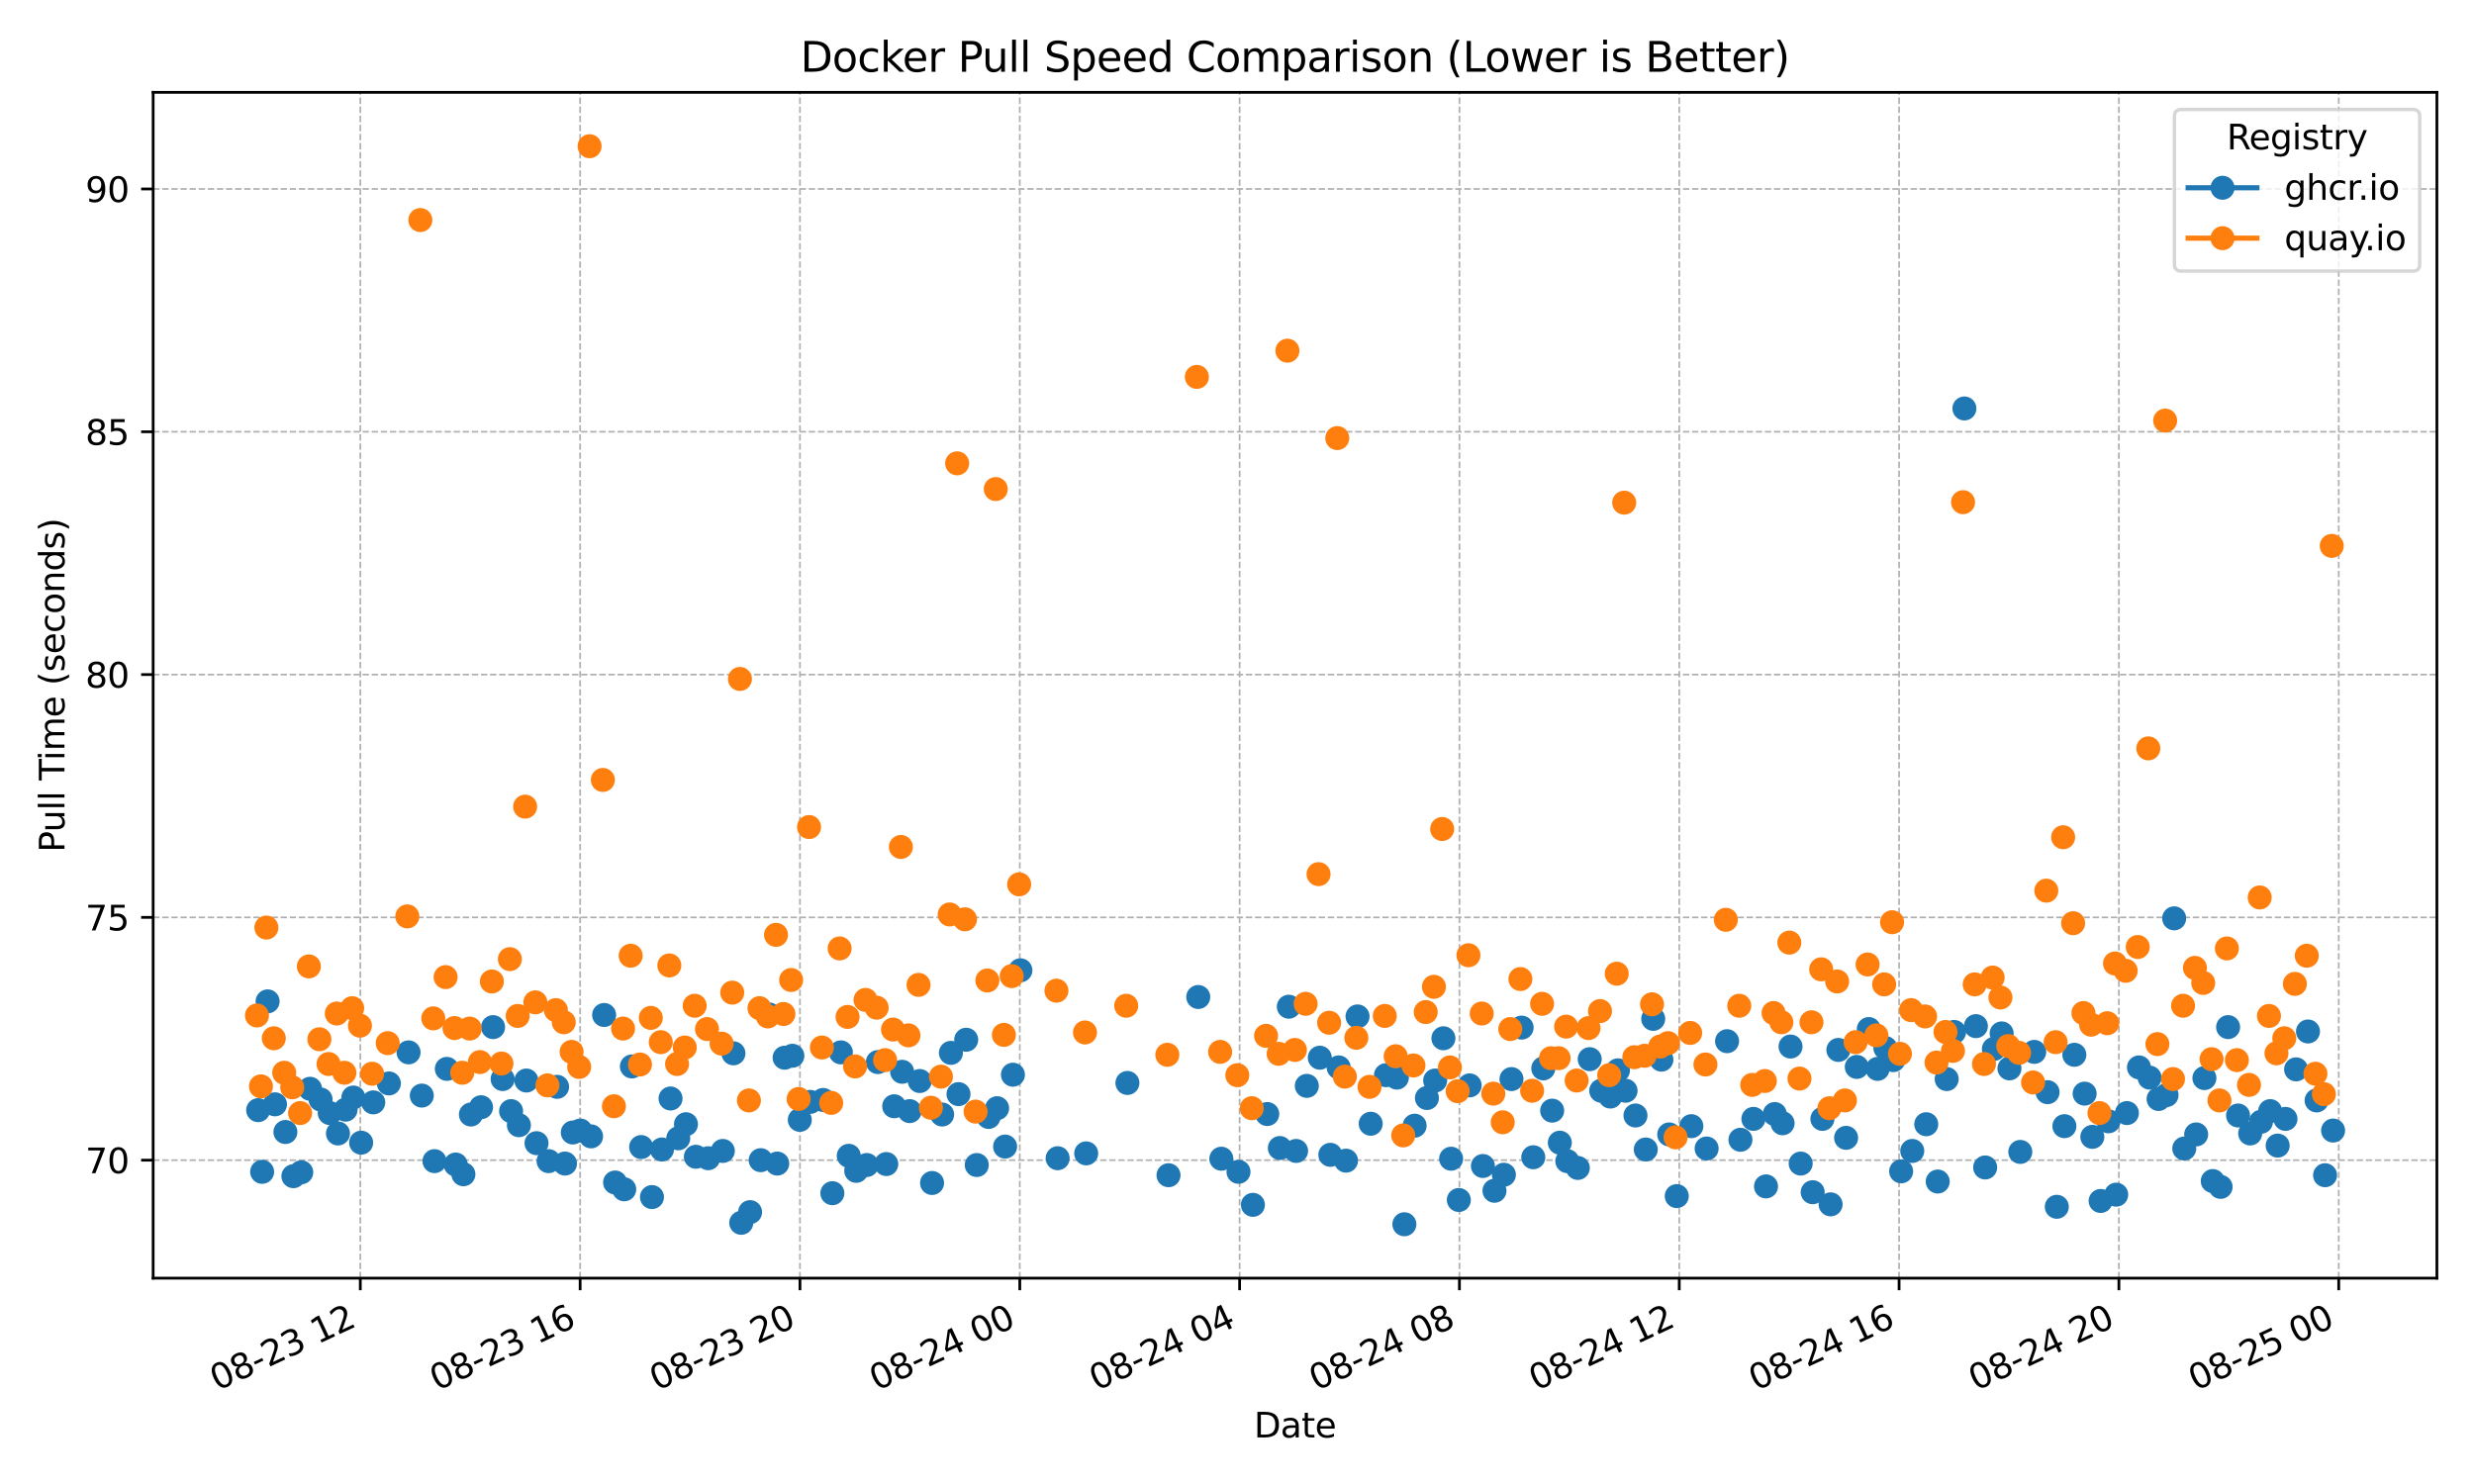 <?xml version="1.0" encoding="utf-8" standalone="no"?>
<!DOCTYPE svg PUBLIC "-//W3C//DTD SVG 1.1//EN"
  "http://www.w3.org/Graphics/SVG/1.1/DTD/svg11.dtd">
<svg xmlns:xlink="http://www.w3.org/1999/xlink" width="720pt" height="432pt" viewBox="0 0 720 432" xmlns="http://www.w3.org/2000/svg" version="1.1">
 <defs>
  <style type="text/css">*{stroke-linejoin: round; stroke-linecap: butt}</style>
 </defs>
 <g id="figure_1">
  <g id="patch_1">
   <path d="M 0 432 
L 720 432 
L 720 0 
L 0 0 
z
" style="fill: #ffffff"/>
  </g>
  <g id="axes_1">
   <g id="patch_2">
    <path d="M 44.57 372.081 
L 709.2 372.081 
L 709.2 26.88 
L 44.57 26.88 
z
" style="fill: #ffffff"/>
   </g>
   <g id="matplotlib.axis_1">
    <g id="xtick_1">
     <g id="line2d_1">
      <path d="M 104.858 372.081 
L 104.858 26.88 
" clip-path="url(#p744be9b46e)" style="fill: none; stroke-dasharray: 1.85,0.8; stroke-dashoffset: 0; stroke: #b0b0b0; stroke-width: 0.5"/>
     </g>
     <g id="line2d_2">
      <defs>
       <path id="m2b695e1ed4" d="M 0 0 
L 0 3.5 
" style="stroke: #000000; stroke-width: 0.8"/>
      </defs>
      <g>
       <use xlink:href="#m2b695e1ed4" x="104.858" y="372.081" style="stroke: #000000; stroke-width: 0.8"/>
      </g>
     </g>
     <g id="text_1">
      <!-- 08-23 12 -->
      <g transform="translate(63.23 404.969) rotate(-25) scale(0.1 -0.1)">
       <defs>
        <path id="DejaVuSans-30" d="M 2034 4250 
Q 1547 4250 1301 3770 
Q 1056 3291 1056 2328 
Q 1056 1369 1301 889 
Q 1547 409 2034 409 
Q 2525 409 2770 889 
Q 3016 1369 3016 2328 
Q 3016 3291 2770 3770 
Q 2525 4250 2034 4250 
z
M 2034 4750 
Q 2819 4750 3233 4129 
Q 3647 3509 3647 2328 
Q 3647 1150 3233 529 
Q 2819 -91 2034 -91 
Q 1250 -91 836 529 
Q 422 1150 422 2328 
Q 422 3509 836 4129 
Q 1250 4750 2034 4750 
z
" transform="scale(0.016)"/>
        <path id="DejaVuSans-38" d="M 2034 2216 
Q 1584 2216 1326 1975 
Q 1069 1734 1069 1313 
Q 1069 891 1326 650 
Q 1584 409 2034 409 
Q 2484 409 2743 651 
Q 3003 894 3003 1313 
Q 3003 1734 2745 1975 
Q 2488 2216 2034 2216 
z
M 1403 2484 
Q 997 2584 770 2862 
Q 544 3141 544 3541 
Q 544 4100 942 4425 
Q 1341 4750 2034 4750 
Q 2731 4750 3128 4425 
Q 3525 4100 3525 3541 
Q 3525 3141 3298 2862 
Q 3072 2584 2669 2484 
Q 3125 2378 3379 2068 
Q 3634 1759 3634 1313 
Q 3634 634 3220 271 
Q 2806 -91 2034 -91 
Q 1263 -91 848 271 
Q 434 634 434 1313 
Q 434 1759 690 2068 
Q 947 2378 1403 2484 
z
M 1172 3481 
Q 1172 3119 1398 2916 
Q 1625 2713 2034 2713 
Q 2441 2713 2670 2916 
Q 2900 3119 2900 3481 
Q 2900 3844 2670 4047 
Q 2441 4250 2034 4250 
Q 1625 4250 1398 4047 
Q 1172 3844 1172 3481 
z
" transform="scale(0.016)"/>
        <path id="DejaVuSans-2d" d="M 313 2009 
L 1997 2009 
L 1997 1497 
L 313 1497 
L 313 2009 
z
" transform="scale(0.016)"/>
        <path id="DejaVuSans-32" d="M 1228 531 
L 3431 531 
L 3431 0 
L 469 0 
L 469 531 
Q 828 903 1448 1529 
Q 2069 2156 2228 2338 
Q 2531 2678 2651 2914 
Q 2772 3150 2772 3378 
Q 2772 3750 2511 3984 
Q 2250 4219 1831 4219 
Q 1534 4219 1204 4116 
Q 875 4013 500 3803 
L 500 4441 
Q 881 4594 1212 4672 
Q 1544 4750 1819 4750 
Q 2544 4750 2975 4387 
Q 3406 4025 3406 3419 
Q 3406 3131 3298 2873 
Q 3191 2616 2906 2266 
Q 2828 2175 2409 1742 
Q 1991 1309 1228 531 
z
" transform="scale(0.016)"/>
        <path id="DejaVuSans-33" d="M 2597 2516 
Q 3050 2419 3304 2112 
Q 3559 1806 3559 1356 
Q 3559 666 3084 287 
Q 2609 -91 1734 -91 
Q 1441 -91 1130 -33 
Q 819 25 488 141 
L 488 750 
Q 750 597 1062 519 
Q 1375 441 1716 441 
Q 2309 441 2620 675 
Q 2931 909 2931 1356 
Q 2931 1769 2642 2001 
Q 2353 2234 1838 2234 
L 1294 2234 
L 1294 2753 
L 1863 2753 
Q 2328 2753 2575 2939 
Q 2822 3125 2822 3475 
Q 2822 3834 2567 4026 
Q 2313 4219 1838 4219 
Q 1578 4219 1281 4162 
Q 984 4106 628 3988 
L 628 4550 
Q 988 4650 1302 4700 
Q 1616 4750 1894 4750 
Q 2613 4750 3031 4423 
Q 3450 4097 3450 3541 
Q 3450 3153 3228 2886 
Q 3006 2619 2597 2516 
z
" transform="scale(0.016)"/>
        <path id="DejaVuSans-20" transform="scale(0.016)"/>
        <path id="DejaVuSans-31" d="M 794 531 
L 1825 531 
L 1825 4091 
L 703 3866 
L 703 4441 
L 1819 4666 
L 2450 4666 
L 2450 531 
L 3481 531 
L 3481 0 
L 794 0 
L 794 531 
z
" transform="scale(0.016)"/>
       </defs>
       <use xlink:href="#DejaVuSans-30"/>
       <use xlink:href="#DejaVuSans-38" transform="translate(63.623 0)"/>
       <use xlink:href="#DejaVuSans-2d" transform="translate(127.246 0)"/>
       <use xlink:href="#DejaVuSans-32" transform="translate(163.33 0)"/>
       <use xlink:href="#DejaVuSans-33" transform="translate(226.953 0)"/>
       <use xlink:href="#DejaVuSans-20" transform="translate(290.576 0)"/>
       <use xlink:href="#DejaVuSans-31" transform="translate(322.363 0)"/>
       <use xlink:href="#DejaVuSans-32" transform="translate(385.986 0)"/>
      </g>
     </g>
    </g>
    <g id="xtick_2">
     <g id="line2d_3">
      <path d="M 168.833 372.081 
L 168.833 26.88 
" clip-path="url(#p744be9b46e)" style="fill: none; stroke-dasharray: 1.85,0.8; stroke-dashoffset: 0; stroke: #b0b0b0; stroke-width: 0.5"/>
     </g>
     <g id="line2d_4">
      <g>
       <use xlink:href="#m2b695e1ed4" x="168.833" y="372.081" style="stroke: #000000; stroke-width: 0.8"/>
      </g>
     </g>
     <g id="text_2">
      <!-- 08-23 16 -->
      <g transform="translate(127.205 404.969) rotate(-25) scale(0.1 -0.1)">
       <defs>
        <path id="DejaVuSans-36" d="M 2113 2584 
Q 1688 2584 1439 2293 
Q 1191 2003 1191 1497 
Q 1191 994 1439 701 
Q 1688 409 2113 409 
Q 2538 409 2786 701 
Q 3034 994 3034 1497 
Q 3034 2003 2786 2293 
Q 2538 2584 2113 2584 
z
M 3366 4563 
L 3366 3988 
Q 3128 4100 2886 4159 
Q 2644 4219 2406 4219 
Q 1781 4219 1451 3797 
Q 1122 3375 1075 2522 
Q 1259 2794 1537 2939 
Q 1816 3084 2150 3084 
Q 2853 3084 3261 2657 
Q 3669 2231 3669 1497 
Q 3669 778 3244 343 
Q 2819 -91 2113 -91 
Q 1303 -91 875 529 
Q 447 1150 447 2328 
Q 447 3434 972 4092 
Q 1497 4750 2381 4750 
Q 2619 4750 2861 4703 
Q 3103 4656 3366 4563 
z
" transform="scale(0.016)"/>
       </defs>
       <use xlink:href="#DejaVuSans-30"/>
       <use xlink:href="#DejaVuSans-38" transform="translate(63.623 0)"/>
       <use xlink:href="#DejaVuSans-2d" transform="translate(127.246 0)"/>
       <use xlink:href="#DejaVuSans-32" transform="translate(163.33 0)"/>
       <use xlink:href="#DejaVuSans-33" transform="translate(226.953 0)"/>
       <use xlink:href="#DejaVuSans-20" transform="translate(290.576 0)"/>
       <use xlink:href="#DejaVuSans-31" transform="translate(322.363 0)"/>
       <use xlink:href="#DejaVuSans-36" transform="translate(385.986 0)"/>
      </g>
     </g>
    </g>
    <g id="xtick_3">
     <g id="line2d_5">
      <path d="M 232.808 372.081 
L 232.808 26.88 
" clip-path="url(#p744be9b46e)" style="fill: none; stroke-dasharray: 1.85,0.8; stroke-dashoffset: 0; stroke: #b0b0b0; stroke-width: 0.5"/>
     </g>
     <g id="line2d_6">
      <g>
       <use xlink:href="#m2b695e1ed4" x="232.808" y="372.081" style="stroke: #000000; stroke-width: 0.8"/>
      </g>
     </g>
     <g id="text_3">
      <!-- 08-23 20 -->
      <g transform="translate(191.18 404.969) rotate(-25) scale(0.1 -0.1)">
       <use xlink:href="#DejaVuSans-30"/>
       <use xlink:href="#DejaVuSans-38" transform="translate(63.623 0)"/>
       <use xlink:href="#DejaVuSans-2d" transform="translate(127.246 0)"/>
       <use xlink:href="#DejaVuSans-32" transform="translate(163.33 0)"/>
       <use xlink:href="#DejaVuSans-33" transform="translate(226.953 0)"/>
       <use xlink:href="#DejaVuSans-20" transform="translate(290.576 0)"/>
       <use xlink:href="#DejaVuSans-32" transform="translate(322.363 0)"/>
       <use xlink:href="#DejaVuSans-30" transform="translate(385.986 0)"/>
      </g>
     </g>
    </g>
    <g id="xtick_4">
     <g id="line2d_7">
      <path d="M 296.783 372.081 
L 296.783 26.88 
" clip-path="url(#p744be9b46e)" style="fill: none; stroke-dasharray: 1.85,0.8; stroke-dashoffset: 0; stroke: #b0b0b0; stroke-width: 0.5"/>
     </g>
     <g id="line2d_8">
      <g>
       <use xlink:href="#m2b695e1ed4" x="296.783" y="372.081" style="stroke: #000000; stroke-width: 0.8"/>
      </g>
     </g>
     <g id="text_4">
      <!-- 08-24 00 -->
      <g transform="translate(255.156 404.969) rotate(-25) scale(0.1 -0.1)">
       <defs>
        <path id="DejaVuSans-34" d="M 2419 4116 
L 825 1625 
L 2419 1625 
L 2419 4116 
z
M 2253 4666 
L 3047 4666 
L 3047 1625 
L 3713 1625 
L 3713 1100 
L 3047 1100 
L 3047 0 
L 2419 0 
L 2419 1100 
L 313 1100 
L 313 1709 
L 2253 4666 
z
" transform="scale(0.016)"/>
       </defs>
       <use xlink:href="#DejaVuSans-30"/>
       <use xlink:href="#DejaVuSans-38" transform="translate(63.623 0)"/>
       <use xlink:href="#DejaVuSans-2d" transform="translate(127.246 0)"/>
       <use xlink:href="#DejaVuSans-32" transform="translate(163.33 0)"/>
       <use xlink:href="#DejaVuSans-34" transform="translate(226.953 0)"/>
       <use xlink:href="#DejaVuSans-20" transform="translate(290.576 0)"/>
       <use xlink:href="#DejaVuSans-30" transform="translate(322.363 0)"/>
       <use xlink:href="#DejaVuSans-30" transform="translate(385.986 0)"/>
      </g>
     </g>
    </g>
    <g id="xtick_5">
     <g id="line2d_9">
      <path d="M 360.758 372.081 
L 360.758 26.88 
" clip-path="url(#p744be9b46e)" style="fill: none; stroke-dasharray: 1.85,0.8; stroke-dashoffset: 0; stroke: #b0b0b0; stroke-width: 0.5"/>
     </g>
     <g id="line2d_10">
      <g>
       <use xlink:href="#m2b695e1ed4" x="360.758" y="372.081" style="stroke: #000000; stroke-width: 0.8"/>
      </g>
     </g>
     <g id="text_5">
      <!-- 08-24 04 -->
      <g transform="translate(319.131 404.969) rotate(-25) scale(0.1 -0.1)">
       <use xlink:href="#DejaVuSans-30"/>
       <use xlink:href="#DejaVuSans-38" transform="translate(63.623 0)"/>
       <use xlink:href="#DejaVuSans-2d" transform="translate(127.246 0)"/>
       <use xlink:href="#DejaVuSans-32" transform="translate(163.33 0)"/>
       <use xlink:href="#DejaVuSans-34" transform="translate(226.953 0)"/>
       <use xlink:href="#DejaVuSans-20" transform="translate(290.576 0)"/>
       <use xlink:href="#DejaVuSans-30" transform="translate(322.363 0)"/>
       <use xlink:href="#DejaVuSans-34" transform="translate(385.986 0)"/>
      </g>
     </g>
    </g>
    <g id="xtick_6">
     <g id="line2d_11">
      <path d="M 424.733 372.081 
L 424.733 26.88 
" clip-path="url(#p744be9b46e)" style="fill: none; stroke-dasharray: 1.85,0.8; stroke-dashoffset: 0; stroke: #b0b0b0; stroke-width: 0.5"/>
     </g>
     <g id="line2d_12">
      <g>
       <use xlink:href="#m2b695e1ed4" x="424.733" y="372.081" style="stroke: #000000; stroke-width: 0.8"/>
      </g>
     </g>
     <g id="text_6">
      <!-- 08-24 08 -->
      <g transform="translate(383.106 404.969) rotate(-25) scale(0.1 -0.1)">
       <use xlink:href="#DejaVuSans-30"/>
       <use xlink:href="#DejaVuSans-38" transform="translate(63.623 0)"/>
       <use xlink:href="#DejaVuSans-2d" transform="translate(127.246 0)"/>
       <use xlink:href="#DejaVuSans-32" transform="translate(163.33 0)"/>
       <use xlink:href="#DejaVuSans-34" transform="translate(226.953 0)"/>
       <use xlink:href="#DejaVuSans-20" transform="translate(290.576 0)"/>
       <use xlink:href="#DejaVuSans-30" transform="translate(322.363 0)"/>
       <use xlink:href="#DejaVuSans-38" transform="translate(385.986 0)"/>
      </g>
     </g>
    </g>
    <g id="xtick_7">
     <g id="line2d_13">
      <path d="M 488.708 372.081 
L 488.708 26.88 
" clip-path="url(#p744be9b46e)" style="fill: none; stroke-dasharray: 1.85,0.8; stroke-dashoffset: 0; stroke: #b0b0b0; stroke-width: 0.5"/>
     </g>
     <g id="line2d_14">
      <g>
       <use xlink:href="#m2b695e1ed4" x="488.708" y="372.081" style="stroke: #000000; stroke-width: 0.8"/>
      </g>
     </g>
     <g id="text_7">
      <!-- 08-24 12 -->
      <g transform="translate(447.081 404.969) rotate(-25) scale(0.1 -0.1)">
       <use xlink:href="#DejaVuSans-30"/>
       <use xlink:href="#DejaVuSans-38" transform="translate(63.623 0)"/>
       <use xlink:href="#DejaVuSans-2d" transform="translate(127.246 0)"/>
       <use xlink:href="#DejaVuSans-32" transform="translate(163.33 0)"/>
       <use xlink:href="#DejaVuSans-34" transform="translate(226.953 0)"/>
       <use xlink:href="#DejaVuSans-20" transform="translate(290.576 0)"/>
       <use xlink:href="#DejaVuSans-31" transform="translate(322.363 0)"/>
       <use xlink:href="#DejaVuSans-32" transform="translate(385.986 0)"/>
      </g>
     </g>
    </g>
    <g id="xtick_8">
     <g id="line2d_15">
      <path d="M 552.683 372.081 
L 552.683 26.88 
" clip-path="url(#p744be9b46e)" style="fill: none; stroke-dasharray: 1.85,0.8; stroke-dashoffset: 0; stroke: #b0b0b0; stroke-width: 0.5"/>
     </g>
     <g id="line2d_16">
      <g>
       <use xlink:href="#m2b695e1ed4" x="552.683" y="372.081" style="stroke: #000000; stroke-width: 0.8"/>
      </g>
     </g>
     <g id="text_8">
      <!-- 08-24 16 -->
      <g transform="translate(511.056 404.969) rotate(-25) scale(0.1 -0.1)">
       <use xlink:href="#DejaVuSans-30"/>
       <use xlink:href="#DejaVuSans-38" transform="translate(63.623 0)"/>
       <use xlink:href="#DejaVuSans-2d" transform="translate(127.246 0)"/>
       <use xlink:href="#DejaVuSans-32" transform="translate(163.33 0)"/>
       <use xlink:href="#DejaVuSans-34" transform="translate(226.953 0)"/>
       <use xlink:href="#DejaVuSans-20" transform="translate(290.576 0)"/>
       <use xlink:href="#DejaVuSans-31" transform="translate(322.363 0)"/>
       <use xlink:href="#DejaVuSans-36" transform="translate(385.986 0)"/>
      </g>
     </g>
    </g>
    <g id="xtick_9">
     <g id="line2d_17">
      <path d="M 616.658 372.081 
L 616.658 26.88 
" clip-path="url(#p744be9b46e)" style="fill: none; stroke-dasharray: 1.85,0.8; stroke-dashoffset: 0; stroke: #b0b0b0; stroke-width: 0.5"/>
     </g>
     <g id="line2d_18">
      <g>
       <use xlink:href="#m2b695e1ed4" x="616.658" y="372.081" style="stroke: #000000; stroke-width: 0.8"/>
      </g>
     </g>
     <g id="text_9">
      <!-- 08-24 20 -->
      <g transform="translate(575.031 404.969) rotate(-25) scale(0.1 -0.1)">
       <use xlink:href="#DejaVuSans-30"/>
       <use xlink:href="#DejaVuSans-38" transform="translate(63.623 0)"/>
       <use xlink:href="#DejaVuSans-2d" transform="translate(127.246 0)"/>
       <use xlink:href="#DejaVuSans-32" transform="translate(163.33 0)"/>
       <use xlink:href="#DejaVuSans-34" transform="translate(226.953 0)"/>
       <use xlink:href="#DejaVuSans-20" transform="translate(290.576 0)"/>
       <use xlink:href="#DejaVuSans-32" transform="translate(322.363 0)"/>
       <use xlink:href="#DejaVuSans-30" transform="translate(385.986 0)"/>
      </g>
     </g>
    </g>
    <g id="xtick_10">
     <g id="line2d_19">
      <path d="M 680.633 372.081 
L 680.633 26.88 
" clip-path="url(#p744be9b46e)" style="fill: none; stroke-dasharray: 1.85,0.8; stroke-dashoffset: 0; stroke: #b0b0b0; stroke-width: 0.5"/>
     </g>
     <g id="line2d_20">
      <g>
       <use xlink:href="#m2b695e1ed4" x="680.633" y="372.081" style="stroke: #000000; stroke-width: 0.8"/>
      </g>
     </g>
     <g id="text_10">
      <!-- 08-25 00 -->
      <g transform="translate(639.006 404.969) rotate(-25) scale(0.1 -0.1)">
       <defs>
        <path id="DejaVuSans-35" d="M 691 4666 
L 3169 4666 
L 3169 4134 
L 1269 4134 
L 1269 2991 
Q 1406 3038 1543 3061 
Q 1681 3084 1819 3084 
Q 2600 3084 3056 2656 
Q 3513 2228 3513 1497 
Q 3513 744 3044 326 
Q 2575 -91 1722 -91 
Q 1428 -91 1123 -41 
Q 819 9 494 109 
L 494 744 
Q 775 591 1075 516 
Q 1375 441 1709 441 
Q 2250 441 2565 725 
Q 2881 1009 2881 1497 
Q 2881 1984 2565 2268 
Q 2250 2553 1709 2553 
Q 1456 2553 1204 2497 
Q 953 2441 691 2322 
L 691 4666 
z
" transform="scale(0.016)"/>
       </defs>
       <use xlink:href="#DejaVuSans-30"/>
       <use xlink:href="#DejaVuSans-38" transform="translate(63.623 0)"/>
       <use xlink:href="#DejaVuSans-2d" transform="translate(127.246 0)"/>
       <use xlink:href="#DejaVuSans-32" transform="translate(163.33 0)"/>
       <use xlink:href="#DejaVuSans-35" transform="translate(226.953 0)"/>
       <use xlink:href="#DejaVuSans-20" transform="translate(290.576 0)"/>
       <use xlink:href="#DejaVuSans-30" transform="translate(322.363 0)"/>
       <use xlink:href="#DejaVuSans-30" transform="translate(385.986 0)"/>
      </g>
     </g>
    </g>
    <g id="text_11">
     <!-- Date -->
     <g transform="translate(364.934 418.452) scale(0.1 -0.1)">
      <defs>
       <path id="DejaVuSans-44" d="M 1259 4147 
L 1259 519 
L 2022 519 
Q 2988 519 3436 956 
Q 3884 1394 3884 2338 
Q 3884 3275 3436 3711 
Q 2988 4147 2022 4147 
L 1259 4147 
z
M 628 4666 
L 1925 4666 
Q 3281 4666 3915 4102 
Q 4550 3538 4550 2338 
Q 4550 1131 3912 565 
Q 3275 0 1925 0 
L 628 0 
L 628 4666 
z
" transform="scale(0.016)"/>
       <path id="DejaVuSans-61" d="M 2194 1759 
Q 1497 1759 1228 1600 
Q 959 1441 959 1056 
Q 959 750 1161 570 
Q 1363 391 1709 391 
Q 2188 391 2477 730 
Q 2766 1069 2766 1631 
L 2766 1759 
L 2194 1759 
z
M 3341 1997 
L 3341 0 
L 2766 0 
L 2766 531 
Q 2569 213 2275 61 
Q 1981 -91 1556 -91 
Q 1019 -91 701 211 
Q 384 513 384 1019 
Q 384 1609 779 1909 
Q 1175 2209 1959 2209 
L 2766 2209 
L 2766 2266 
Q 2766 2663 2505 2880 
Q 2244 3097 1772 3097 
Q 1472 3097 1187 3025 
Q 903 2953 641 2809 
L 641 3341 
Q 956 3463 1253 3523 
Q 1550 3584 1831 3584 
Q 2591 3584 2966 3190 
Q 3341 2797 3341 1997 
z
" transform="scale(0.016)"/>
       <path id="DejaVuSans-74" d="M 1172 4494 
L 1172 3500 
L 2356 3500 
L 2356 3053 
L 1172 3053 
L 1172 1153 
Q 1172 725 1289 603 
Q 1406 481 1766 481 
L 2356 481 
L 2356 0 
L 1766 0 
Q 1100 0 847 248 
Q 594 497 594 1153 
L 594 3053 
L 172 3053 
L 172 3500 
L 594 3500 
L 594 4494 
L 1172 4494 
z
" transform="scale(0.016)"/>
       <path id="DejaVuSans-65" d="M 3597 1894 
L 3597 1613 
L 953 1613 
Q 991 1019 1311 708 
Q 1631 397 2203 397 
Q 2534 397 2845 478 
Q 3156 559 3463 722 
L 3463 178 
Q 3153 47 2828 -22 
Q 2503 -91 2169 -91 
Q 1331 -91 842 396 
Q 353 884 353 1716 
Q 353 2575 817 3079 
Q 1281 3584 2069 3584 
Q 2775 3584 3186 3129 
Q 3597 2675 3597 1894 
z
M 3022 2063 
Q 3016 2534 2758 2815 
Q 2500 3097 2075 3097 
Q 1594 3097 1305 2825 
Q 1016 2553 972 2059 
L 3022 2063 
z
" transform="scale(0.016)"/>
      </defs>
      <use xlink:href="#DejaVuSans-44"/>
      <use xlink:href="#DejaVuSans-61" transform="translate(77.002 0)"/>
      <use xlink:href="#DejaVuSans-74" transform="translate(138.281 0)"/>
      <use xlink:href="#DejaVuSans-65" transform="translate(177.49 0)"/>
     </g>
    </g>
   </g>
   <g id="matplotlib.axis_2">
    <g id="ytick_1">
     <g id="line2d_21">
      <path d="M 44.57 337.73 
L 709.2 337.73 
" clip-path="url(#p744be9b46e)" style="fill: none; stroke-dasharray: 1.85,0.8; stroke-dashoffset: 0; stroke: #b0b0b0; stroke-width: 0.5"/>
     </g>
     <g id="line2d_22">
      <defs>
       <path id="m9f5f65063c" d="M 0 0 
L -3.5 0 
" style="stroke: #000000; stroke-width: 0.8"/>
      </defs>
      <g>
       <use xlink:href="#m9f5f65063c" x="44.57" y="337.73" style="stroke: #000000; stroke-width: 0.8"/>
      </g>
     </g>
     <g id="text_12">
      <!-- 70 -->
      <g transform="translate(24.845 341.529) scale(0.1 -0.1)">
       <defs>
        <path id="DejaVuSans-37" d="M 525 4666 
L 3525 4666 
L 3525 4397 
L 1831 0 
L 1172 0 
L 2766 4134 
L 525 4134 
L 525 4666 
z
" transform="scale(0.016)"/>
       </defs>
       <use xlink:href="#DejaVuSans-37"/>
       <use xlink:href="#DejaVuSans-30" transform="translate(63.623 0)"/>
      </g>
     </g>
    </g>
    <g id="ytick_2">
     <g id="line2d_23">
      <path d="M 44.57 267.05 
L 709.2 267.05 
" clip-path="url(#p744be9b46e)" style="fill: none; stroke-dasharray: 1.85,0.8; stroke-dashoffset: 0; stroke: #b0b0b0; stroke-width: 0.5"/>
     </g>
     <g id="line2d_24">
      <g>
       <use xlink:href="#m9f5f65063c" x="44.57" y="267.05" style="stroke: #000000; stroke-width: 0.8"/>
      </g>
     </g>
     <g id="text_13">
      <!-- 75 -->
      <g transform="translate(24.845 270.85) scale(0.1 -0.1)">
       <use xlink:href="#DejaVuSans-37"/>
       <use xlink:href="#DejaVuSans-35" transform="translate(63.623 0)"/>
      </g>
     </g>
    </g>
    <g id="ytick_3">
     <g id="line2d_25">
      <path d="M 44.57 196.37 
L 709.2 196.37 
" clip-path="url(#p744be9b46e)" style="fill: none; stroke-dasharray: 1.85,0.8; stroke-dashoffset: 0; stroke: #b0b0b0; stroke-width: 0.5"/>
     </g>
     <g id="line2d_26">
      <g>
       <use xlink:href="#m9f5f65063c" x="44.57" y="196.37" style="stroke: #000000; stroke-width: 0.8"/>
      </g>
     </g>
     <g id="text_14">
      <!-- 80 -->
      <g transform="translate(24.845 200.17) scale(0.1 -0.1)">
       <use xlink:href="#DejaVuSans-38"/>
       <use xlink:href="#DejaVuSans-30" transform="translate(63.623 0)"/>
      </g>
     </g>
    </g>
    <g id="ytick_4">
     <g id="line2d_27">
      <path d="M 44.57 125.691 
L 709.2 125.691 
" clip-path="url(#p744be9b46e)" style="fill: none; stroke-dasharray: 1.85,0.8; stroke-dashoffset: 0; stroke: #b0b0b0; stroke-width: 0.5"/>
     </g>
     <g id="line2d_28">
      <g>
       <use xlink:href="#m9f5f65063c" x="44.57" y="125.691" style="stroke: #000000; stroke-width: 0.8"/>
      </g>
     </g>
     <g id="text_15">
      <!-- 85 -->
      <g transform="translate(24.845 129.49) scale(0.1 -0.1)">
       <use xlink:href="#DejaVuSans-38"/>
       <use xlink:href="#DejaVuSans-35" transform="translate(63.623 0)"/>
      </g>
     </g>
    </g>
    <g id="ytick_5">
     <g id="line2d_29">
      <path d="M 44.57 55.011 
L 709.2 55.011 
" clip-path="url(#p744be9b46e)" style="fill: none; stroke-dasharray: 1.85,0.8; stroke-dashoffset: 0; stroke: #b0b0b0; stroke-width: 0.5"/>
     </g>
     <g id="line2d_30">
      <g>
       <use xlink:href="#m9f5f65063c" x="44.57" y="55.011" style="stroke: #000000; stroke-width: 0.8"/>
      </g>
     </g>
     <g id="text_16">
      <!-- 90 -->
      <g transform="translate(24.845 58.81) scale(0.1 -0.1)">
       <defs>
        <path id="DejaVuSans-39" d="M 703 97 
L 703 672 
Q 941 559 1184 500 
Q 1428 441 1663 441 
Q 2288 441 2617 861 
Q 2947 1281 2994 2138 
Q 2813 1869 2534 1725 
Q 2256 1581 1919 1581 
Q 1219 1581 811 2004 
Q 403 2428 403 3163 
Q 403 3881 828 4315 
Q 1253 4750 1959 4750 
Q 2769 4750 3195 4129 
Q 3622 3509 3622 2328 
Q 3622 1225 3098 567 
Q 2575 -91 1691 -91 
Q 1453 -91 1209 -44 
Q 966 3 703 97 
z
M 1959 2075 
Q 2384 2075 2632 2365 
Q 2881 2656 2881 3163 
Q 2881 3666 2632 3958 
Q 2384 4250 1959 4250 
Q 1534 4250 1286 3958 
Q 1038 3666 1038 3163 
Q 1038 2656 1286 2365 
Q 1534 2075 1959 2075 
z
" transform="scale(0.016)"/>
       </defs>
       <use xlink:href="#DejaVuSans-39"/>
       <use xlink:href="#DejaVuSans-30" transform="translate(63.623 0)"/>
      </g>
     </g>
    </g>
    <g id="text_17">
     <!-- Pull Time (seconds) -->
     <g transform="translate(18.765 248.105) rotate(-90) scale(0.1 -0.1)">
      <defs>
       <path id="DejaVuSans-50" d="M 1259 4147 
L 1259 2394 
L 2053 2394 
Q 2494 2394 2734 2622 
Q 2975 2850 2975 3272 
Q 2975 3691 2734 3919 
Q 2494 4147 2053 4147 
L 1259 4147 
z
M 628 4666 
L 2053 4666 
Q 2838 4666 3239 4311 
Q 3641 3956 3641 3272 
Q 3641 2581 3239 2228 
Q 2838 1875 2053 1875 
L 1259 1875 
L 1259 0 
L 628 0 
L 628 4666 
z
" transform="scale(0.016)"/>
       <path id="DejaVuSans-75" d="M 544 1381 
L 544 3500 
L 1119 3500 
L 1119 1403 
Q 1119 906 1312 657 
Q 1506 409 1894 409 
Q 2359 409 2629 706 
Q 2900 1003 2900 1516 
L 2900 3500 
L 3475 3500 
L 3475 0 
L 2900 0 
L 2900 538 
Q 2691 219 2414 64 
Q 2138 -91 1772 -91 
Q 1169 -91 856 284 
Q 544 659 544 1381 
z
M 1991 3584 
L 1991 3584 
z
" transform="scale(0.016)"/>
       <path id="DejaVuSans-6c" d="M 603 4863 
L 1178 4863 
L 1178 0 
L 603 0 
L 603 4863 
z
" transform="scale(0.016)"/>
       <path id="DejaVuSans-54" d="M -19 4666 
L 3928 4666 
L 3928 4134 
L 2272 4134 
L 2272 0 
L 1638 0 
L 1638 4134 
L -19 4134 
L -19 4666 
z
" transform="scale(0.016)"/>
       <path id="DejaVuSans-69" d="M 603 3500 
L 1178 3500 
L 1178 0 
L 603 0 
L 603 3500 
z
M 603 4863 
L 1178 4863 
L 1178 4134 
L 603 4134 
L 603 4863 
z
" transform="scale(0.016)"/>
       <path id="DejaVuSans-6d" d="M 3328 2828 
Q 3544 3216 3844 3400 
Q 4144 3584 4550 3584 
Q 5097 3584 5394 3201 
Q 5691 2819 5691 2113 
L 5691 0 
L 5113 0 
L 5113 2094 
Q 5113 2597 4934 2840 
Q 4756 3084 4391 3084 
Q 3944 3084 3684 2787 
Q 3425 2491 3425 1978 
L 3425 0 
L 2847 0 
L 2847 2094 
Q 2847 2600 2669 2842 
Q 2491 3084 2119 3084 
Q 1678 3084 1418 2786 
Q 1159 2488 1159 1978 
L 1159 0 
L 581 0 
L 581 3500 
L 1159 3500 
L 1159 2956 
Q 1356 3278 1631 3431 
Q 1906 3584 2284 3584 
Q 2666 3584 2933 3390 
Q 3200 3197 3328 2828 
z
" transform="scale(0.016)"/>
       <path id="DejaVuSans-28" d="M 1984 4856 
Q 1566 4138 1362 3434 
Q 1159 2731 1159 2009 
Q 1159 1288 1364 580 
Q 1569 -128 1984 -844 
L 1484 -844 
Q 1016 -109 783 600 
Q 550 1309 550 2009 
Q 550 2706 781 3412 
Q 1013 4119 1484 4856 
L 1984 4856 
z
" transform="scale(0.016)"/>
       <path id="DejaVuSans-73" d="M 2834 3397 
L 2834 2853 
Q 2591 2978 2328 3040 
Q 2066 3103 1784 3103 
Q 1356 3103 1142 2972 
Q 928 2841 928 2578 
Q 928 2378 1081 2264 
Q 1234 2150 1697 2047 
L 1894 2003 
Q 2506 1872 2764 1633 
Q 3022 1394 3022 966 
Q 3022 478 2636 193 
Q 2250 -91 1575 -91 
Q 1294 -91 989 -36 
Q 684 19 347 128 
L 347 722 
Q 666 556 975 473 
Q 1284 391 1588 391 
Q 1994 391 2212 530 
Q 2431 669 2431 922 
Q 2431 1156 2273 1281 
Q 2116 1406 1581 1522 
L 1381 1569 
Q 847 1681 609 1914 
Q 372 2147 372 2553 
Q 372 3047 722 3315 
Q 1072 3584 1716 3584 
Q 2034 3584 2315 3537 
Q 2597 3491 2834 3397 
z
" transform="scale(0.016)"/>
       <path id="DejaVuSans-63" d="M 3122 3366 
L 3122 2828 
Q 2878 2963 2633 3030 
Q 2388 3097 2138 3097 
Q 1578 3097 1268 2742 
Q 959 2388 959 1747 
Q 959 1106 1268 751 
Q 1578 397 2138 397 
Q 2388 397 2633 464 
Q 2878 531 3122 666 
L 3122 134 
Q 2881 22 2623 -34 
Q 2366 -91 2075 -91 
Q 1284 -91 818 406 
Q 353 903 353 1747 
Q 353 2603 823 3093 
Q 1294 3584 2113 3584 
Q 2378 3584 2631 3529 
Q 2884 3475 3122 3366 
z
" transform="scale(0.016)"/>
       <path id="DejaVuSans-6f" d="M 1959 3097 
Q 1497 3097 1228 2736 
Q 959 2375 959 1747 
Q 959 1119 1226 758 
Q 1494 397 1959 397 
Q 2419 397 2687 759 
Q 2956 1122 2956 1747 
Q 2956 2369 2687 2733 
Q 2419 3097 1959 3097 
z
M 1959 3584 
Q 2709 3584 3137 3096 
Q 3566 2609 3566 1747 
Q 3566 888 3137 398 
Q 2709 -91 1959 -91 
Q 1206 -91 779 398 
Q 353 888 353 1747 
Q 353 2609 779 3096 
Q 1206 3584 1959 3584 
z
" transform="scale(0.016)"/>
       <path id="DejaVuSans-6e" d="M 3513 2113 
L 3513 0 
L 2938 0 
L 2938 2094 
Q 2938 2591 2744 2837 
Q 2550 3084 2163 3084 
Q 1697 3084 1428 2787 
Q 1159 2491 1159 1978 
L 1159 0 
L 581 0 
L 581 3500 
L 1159 3500 
L 1159 2956 
Q 1366 3272 1645 3428 
Q 1925 3584 2291 3584 
Q 2894 3584 3203 3211 
Q 3513 2838 3513 2113 
z
" transform="scale(0.016)"/>
       <path id="DejaVuSans-64" d="M 2906 2969 
L 2906 4863 
L 3481 4863 
L 3481 0 
L 2906 0 
L 2906 525 
Q 2725 213 2448 61 
Q 2172 -91 1784 -91 
Q 1150 -91 751 415 
Q 353 922 353 1747 
Q 353 2572 751 3078 
Q 1150 3584 1784 3584 
Q 2172 3584 2448 3432 
Q 2725 3281 2906 2969 
z
M 947 1747 
Q 947 1113 1208 752 
Q 1469 391 1925 391 
Q 2381 391 2643 752 
Q 2906 1113 2906 1747 
Q 2906 2381 2643 2742 
Q 2381 3103 1925 3103 
Q 1469 3103 1208 2742 
Q 947 2381 947 1747 
z
" transform="scale(0.016)"/>
       <path id="DejaVuSans-29" d="M 513 4856 
L 1013 4856 
Q 1481 4119 1714 3412 
Q 1947 2706 1947 2009 
Q 1947 1309 1714 600 
Q 1481 -109 1013 -844 
L 513 -844 
Q 928 -128 1133 580 
Q 1338 1288 1338 2009 
Q 1338 2731 1133 3434 
Q 928 4138 513 4856 
z
" transform="scale(0.016)"/>
      </defs>
      <use xlink:href="#DejaVuSans-50"/>
      <use xlink:href="#DejaVuSans-75" transform="translate(58.553 0)"/>
      <use xlink:href="#DejaVuSans-6c" transform="translate(121.932 0)"/>
      <use xlink:href="#DejaVuSans-6c" transform="translate(149.715 0)"/>
      <use xlink:href="#DejaVuSans-20" transform="translate(177.498 0)"/>
      <use xlink:href="#DejaVuSans-54" transform="translate(209.285 0)"/>
      <use xlink:href="#DejaVuSans-69" transform="translate(267.244 0)"/>
      <use xlink:href="#DejaVuSans-6d" transform="translate(295.027 0)"/>
      <use xlink:href="#DejaVuSans-65" transform="translate(392.439 0)"/>
      <use xlink:href="#DejaVuSans-20" transform="translate(453.963 0)"/>
      <use xlink:href="#DejaVuSans-28" transform="translate(485.75 0)"/>
      <use xlink:href="#DejaVuSans-73" transform="translate(524.764 0)"/>
      <use xlink:href="#DejaVuSans-65" transform="translate(576.863 0)"/>
      <use xlink:href="#DejaVuSans-63" transform="translate(638.387 0)"/>
      <use xlink:href="#DejaVuSans-6f" transform="translate(693.367 0)"/>
      <use xlink:href="#DejaVuSans-6e" transform="translate(754.549 0)"/>
      <use xlink:href="#DejaVuSans-64" transform="translate(817.928 0)"/>
      <use xlink:href="#DejaVuSans-73" transform="translate(881.404 0)"/>
      <use xlink:href="#DejaVuSans-29" transform="translate(933.504 0)"/>
     </g>
    </g>
   </g>
   <g id="line2d_31">
    <path d="M 678.99 329.107 
" clip-path="url(#p744be9b46e)" style="fill: none; stroke: #1f77b4; stroke-width: 1.5; stroke-linecap: square"/>
    <defs>
     <path id="m678e93b1e4" d="M 0 3 
C 0.796 3 1.559 2.684 2.121 2.121 
C 2.684 1.559 3 0.796 3 0 
C 3 -0.796 2.684 -1.559 2.121 -2.121 
C 1.559 -2.684 0.796 -3 0 -3 
C -0.796 -3 -1.559 -2.684 -2.121 -2.121 
C -2.684 -1.559 -3 -0.796 -3 0 
C -3 0.796 -2.684 1.559 -2.121 2.121 
C -1.559 2.684 -0.796 3 0 3 
z
" style="stroke: #1f77b4"/>
    </defs>
    <g clip-path="url(#p744be9b46e)">
     <use xlink:href="#m678e93b1e4" x="75.131" y="323.17" style="fill: #1f77b4; stroke: #1f77b4"/>
     <use xlink:href="#m678e93b1e4" x="76.287" y="341.123" style="fill: #1f77b4; stroke: #1f77b4"/>
     <use xlink:href="#m678e93b1e4" x="77.886" y="291.506" style="fill: #1f77b4; stroke: #1f77b4"/>
     <use xlink:href="#m678e93b1e4" x="80.027" y="321.474" style="fill: #1f77b4; stroke: #1f77b4"/>
     <use xlink:href="#m678e93b1e4" x="83.057" y="329.531" style="fill: #1f77b4; stroke: #1f77b4"/>
     <use xlink:href="#m678e93b1e4" x="85.385" y="342.395" style="fill: #1f77b4; stroke: #1f77b4"/>
     <use xlink:href="#m678e93b1e4" x="87.673" y="341.264" style="fill: #1f77b4; stroke: #1f77b4"/>
     <use xlink:href="#m678e93b1e4" x="90.237" y="316.95" style="fill: #1f77b4; stroke: #1f77b4"/>
     <use xlink:href="#m678e93b1e4" x="93.298" y="320.06" style="fill: #1f77b4; stroke: #1f77b4"/>
     <use xlink:href="#m678e93b1e4" x="95.963" y="324.018" style="fill: #1f77b4; stroke: #1f77b4"/>
     <use xlink:href="#m678e93b1e4" x="98.358" y="329.955" style="fill: #1f77b4; stroke: #1f77b4"/>
     <use xlink:href="#m678e93b1e4" x="100.566" y="323.029" style="fill: #1f77b4; stroke: #1f77b4"/>
     <use xlink:href="#m678e93b1e4" x="102.841" y="319.495" style="fill: #1f77b4; stroke: #1f77b4"/>
     <use xlink:href="#m678e93b1e4" x="105.102" y="332.641" style="fill: #1f77b4; stroke: #1f77b4"/>
     <use xlink:href="#m678e93b1e4" x="108.629" y="320.908" style="fill: #1f77b4; stroke: #1f77b4"/>
     <use xlink:href="#m678e93b1e4" x="113.179" y="315.395" style="fill: #1f77b4; stroke: #1f77b4"/>
     <use xlink:href="#m678e93b1e4" x="118.901" y="306.348" style="fill: #1f77b4; stroke: #1f77b4"/>
     <use xlink:href="#m678e93b1e4" x="122.753" y="318.929" style="fill: #1f77b4; stroke: #1f77b4"/>
     <use xlink:href="#m678e93b1e4" x="126.445" y="338.013" style="fill: #1f77b4; stroke: #1f77b4"/>
     <use xlink:href="#m678e93b1e4" x="130.043" y="311.155" style="fill: #1f77b4; stroke: #1f77b4"/>
     <use xlink:href="#m678e93b1e4" x="132.62" y="339.003" style="fill: #1f77b4; stroke: #1f77b4"/>
     <use xlink:href="#m678e93b1e4" x="134.864" y="341.83" style="fill: #1f77b4; stroke: #1f77b4"/>
     <use xlink:href="#m678e93b1e4" x="137.045" y="324.442" style="fill: #1f77b4; stroke: #1f77b4"/>
     <use xlink:href="#m678e93b1e4" x="139.995" y="322.322" style="fill: #1f77b4; stroke: #1f77b4"/>
     <use xlink:href="#m678e93b1e4" x="143.5" y="298.998" style="fill: #1f77b4; stroke: #1f77b4"/>
     <use xlink:href="#m678e93b1e4" x="146.281" y="314.123" style="fill: #1f77b4; stroke: #1f77b4"/>
     <use xlink:href="#m678e93b1e4" x="148.743" y="323.453" style="fill: #1f77b4; stroke: #1f77b4"/>
     <use xlink:href="#m678e93b1e4" x="151.013" y="327.552" style="fill: #1f77b4; stroke: #1f77b4"/>
     <use xlink:href="#m678e93b1e4" x="153.194" y="314.547" style="fill: #1f77b4; stroke: #1f77b4"/>
     <use xlink:href="#m678e93b1e4" x="156.144" y="332.783" style="fill: #1f77b4; stroke: #1f77b4"/>
     <use xlink:href="#m678e93b1e4" x="159.654" y="338.013" style="fill: #1f77b4; stroke: #1f77b4"/>
     <use xlink:href="#m678e93b1e4" x="162.124" y="316.385" style="fill: #1f77b4; stroke: #1f77b4"/>
     <use xlink:href="#m678e93b1e4" x="164.426" y="338.72" style="fill: #1f77b4; stroke: #1f77b4"/>
     <use xlink:href="#m678e93b1e4" x="166.7" y="329.673" style="fill: #1f77b4; stroke: #1f77b4"/>
     <use xlink:href="#m678e93b1e4" x="168.899" y="329.107" style="fill: #1f77b4; stroke: #1f77b4"/>
     <use xlink:href="#m678e93b1e4" x="172.014" y="330.804" style="fill: #1f77b4; stroke: #1f77b4"/>
     <use xlink:href="#m678e93b1e4" x="175.817" y="295.464" style="fill: #1f77b4; stroke: #1f77b4"/>
     <use xlink:href="#m678e93b1e4" x="179.011" y="344.233" style="fill: #1f77b4; stroke: #1f77b4"/>
     <use xlink:href="#m678e93b1e4" x="181.668" y="346.212" style="fill: #1f77b4; stroke: #1f77b4"/>
     <use xlink:href="#m678e93b1e4" x="183.898" y="310.448" style="fill: #1f77b4; stroke: #1f77b4"/>
     <use xlink:href="#m678e93b1e4" x="186.595" y="333.914" style="fill: #1f77b4; stroke: #1f77b4"/>
     <use xlink:href="#m678e93b1e4" x="189.74" y="348.474" style="fill: #1f77b4; stroke: #1f77b4"/>
     <use xlink:href="#m678e93b1e4" x="192.646" y="334.62" style="fill: #1f77b4; stroke: #1f77b4"/>
     <use xlink:href="#m678e93b1e4" x="195.147" y="319.778" style="fill: #1f77b4; stroke: #1f77b4"/>
     <use xlink:href="#m678e93b1e4" x="197.39" y="331.369" style="fill: #1f77b4; stroke: #1f77b4"/>
     <use xlink:href="#m678e93b1e4" x="199.634" y="327.27" style="fill: #1f77b4; stroke: #1f77b4"/>
     <use xlink:href="#m678e93b1e4" x="202.517" y="336.741" style="fill: #1f77b4; stroke: #1f77b4"/>
     <use xlink:href="#m678e93b1e4" x="206.103" y="337.165" style="fill: #1f77b4; stroke: #1f77b4"/>
     <use xlink:href="#m678e93b1e4" x="210.359" y="335.044" style="fill: #1f77b4; stroke: #1f77b4"/>
     <use xlink:href="#m678e93b1e4" x="213.451" y="306.631" style="fill: #1f77b4; stroke: #1f77b4"/>
     <use xlink:href="#m678e93b1e4" x="215.721" y="355.966" style="fill: #1f77b4; stroke: #1f77b4"/>
     <use xlink:href="#m678e93b1e4" x="218.293" y="352.856" style="fill: #1f77b4; stroke: #1f77b4"/>
     <use xlink:href="#m678e93b1e4" x="221.381" y="337.73" style="fill: #1f77b4; stroke: #1f77b4"/>
     <use xlink:href="#m678e93b1e4" x="223.811" y="295.322" style="fill: #1f77b4; stroke: #1f77b4"/>
     <use xlink:href="#m678e93b1e4" x="226.193" y="338.72" style="fill: #1f77b4; stroke: #1f77b4"/>
     <use xlink:href="#m678e93b1e4" x="228.343" y="307.903" style="fill: #1f77b4; stroke: #1f77b4"/>
     <use xlink:href="#m678e93b1e4" x="230.6" y="307.338" style="fill: #1f77b4; stroke: #1f77b4"/>
     <use xlink:href="#m678e93b1e4" x="232.763" y="325.997" style="fill: #1f77b4; stroke: #1f77b4"/>
     <use xlink:href="#m678e93b1e4" x="235.816" y="320.767" style="fill: #1f77b4; stroke: #1f77b4"/>
     <use xlink:href="#m678e93b1e4" x="239.538" y="320.202" style="fill: #1f77b4; stroke: #1f77b4"/>
     <use xlink:href="#m678e93b1e4" x="242.24" y="347.343" style="fill: #1f77b4; stroke: #1f77b4"/>
     <use xlink:href="#m678e93b1e4" x="244.714" y="306.348" style="fill: #1f77b4; stroke: #1f77b4"/>
     <use xlink:href="#m678e93b1e4" x="247.011" y="336.458" style="fill: #1f77b4; stroke: #1f77b4"/>
     <use xlink:href="#m678e93b1e4" x="249.188" y="340.84" style="fill: #1f77b4; stroke: #1f77b4"/>
     <use xlink:href="#m678e93b1e4" x="252.249" y="339.144" style="fill: #1f77b4; stroke: #1f77b4"/>
     <use xlink:href="#m678e93b1e4" x="255.479" y="309.176" style="fill: #1f77b4; stroke: #1f77b4"/>
     <use xlink:href="#m678e93b1e4" x="257.931" y="338.861" style="fill: #1f77b4; stroke: #1f77b4"/>
     <use xlink:href="#m678e93b1e4" x="260.233" y="322.039" style="fill: #1f77b4; stroke: #1f77b4"/>
     <use xlink:href="#m678e93b1e4" x="262.547" y="312.003" style="fill: #1f77b4; stroke: #1f77b4"/>
     <use xlink:href="#m678e93b1e4" x="264.733" y="323.453" style="fill: #1f77b4; stroke: #1f77b4"/>
     <use xlink:href="#m678e93b1e4" x="267.67" y="314.689" style="fill: #1f77b4; stroke: #1f77b4"/>
     <use xlink:href="#m678e93b1e4" x="271.255" y="344.374" style="fill: #1f77b4; stroke: #1f77b4"/>
     <use xlink:href="#m678e93b1e4" x="274.187" y="324.442" style="fill: #1f77b4; stroke: #1f77b4"/>
     <use xlink:href="#m678e93b1e4" x="276.742" y="306.49" style="fill: #1f77b4; stroke: #1f77b4"/>
     <use xlink:href="#m678e93b1e4" x="278.954" y="318.505" style="fill: #1f77b4; stroke: #1f77b4"/>
     <use xlink:href="#m678e93b1e4" x="281.189" y="302.673" style="fill: #1f77b4; stroke: #1f77b4"/>
     <use xlink:href="#m678e93b1e4" x="284.263" y="339.144" style="fill: #1f77b4; stroke: #1f77b4"/>
     <use xlink:href="#m678e93b1e4" x="287.702" y="325.149" style="fill: #1f77b4; stroke: #1f77b4"/>
     <use xlink:href="#m678e93b1e4" x="290.19" y="322.605" style="fill: #1f77b4; stroke: #1f77b4"/>
     <use xlink:href="#m678e93b1e4" x="292.509" y="333.772" style="fill: #1f77b4; stroke: #1f77b4"/>
     <use xlink:href="#m678e93b1e4" x="294.788" y="312.851" style="fill: #1f77b4; stroke: #1f77b4"/>
     <use xlink:href="#m678e93b1e4" x="296.965" y="282.459" style="fill: #1f77b4; stroke: #1f77b4"/>
     <use xlink:href="#m678e93b1e4" x="307.805" y="337.165" style="fill: #1f77b4; stroke: #1f77b4"/>
     <use xlink:href="#m678e93b1e4" x="316.109" y="335.751" style="fill: #1f77b4; stroke: #1f77b4"/>
     <use xlink:href="#m678e93b1e4" x="328.108" y="315.254" style="fill: #1f77b4; stroke: #1f77b4"/>
     <use xlink:href="#m678e93b1e4" x="340.068" y="342.112" style="fill: #1f77b4; stroke: #1f77b4"/>
     <use xlink:href="#m678e93b1e4" x="348.723" y="290.233" style="fill: #1f77b4; stroke: #1f77b4"/>
     <use xlink:href="#m678e93b1e4" x="355.44" y="337.306" style="fill: #1f77b4; stroke: #1f77b4"/>
     <use xlink:href="#m678e93b1e4" x="360.434" y="341.123" style="fill: #1f77b4; stroke: #1f77b4"/>
     <use xlink:href="#m678e93b1e4" x="364.628" y="350.735" style="fill: #1f77b4; stroke: #1f77b4"/>
     <use xlink:href="#m678e93b1e4" x="368.804" y="324.301" style="fill: #1f77b4; stroke: #1f77b4"/>
     <use xlink:href="#m678e93b1e4" x="372.469" y="334.196" style="fill: #1f77b4; stroke: #1f77b4"/>
     <use xlink:href="#m678e93b1e4" x="375.081" y="293.061" style="fill: #1f77b4; stroke: #1f77b4"/>
     <use xlink:href="#m678e93b1e4" x="377.196" y="335.044" style="fill: #1f77b4; stroke: #1f77b4"/>
     <use xlink:href="#m678e93b1e4" x="380.319" y="316.102" style="fill: #1f77b4; stroke: #1f77b4"/>
     <use xlink:href="#m678e93b1e4" x="384.096" y="307.903" style="fill: #1f77b4; stroke: #1f77b4"/>
     <use xlink:href="#m678e93b1e4" x="387.161" y="336.175" style="fill: #1f77b4; stroke: #1f77b4"/>
     <use xlink:href="#m678e93b1e4" x="389.587" y="310.731" style="fill: #1f77b4; stroke: #1f77b4"/>
     <use xlink:href="#m678e93b1e4" x="391.728" y="337.872" style="fill: #1f77b4; stroke: #1f77b4"/>
     <use xlink:href="#m678e93b1e4" x="395.082" y="295.888" style="fill: #1f77b4; stroke: #1f77b4"/>
     <use xlink:href="#m678e93b1e4" x="398.908" y="327.128" style="fill: #1f77b4; stroke: #1f77b4"/>
     <use xlink:href="#m678e93b1e4" x="403.35" y="312.992" style="fill: #1f77b4; stroke: #1f77b4"/>
     <use xlink:href="#m678e93b1e4" x="406.531" y="313.699" style="fill: #1f77b4; stroke: #1f77b4"/>
     <use xlink:href="#m678e93b1e4" x="408.713" y="356.39" style="fill: #1f77b4; stroke: #1f77b4"/>
     <use xlink:href="#m678e93b1e4" x="411.694" y="327.694" style="fill: #1f77b4; stroke: #1f77b4"/>
     <use xlink:href="#m678e93b1e4" x="415.274" y="319.636" style="fill: #1f77b4; stroke: #1f77b4"/>
     <use xlink:href="#m678e93b1e4" x="417.665" y="314.547" style="fill: #1f77b4; stroke: #1f77b4"/>
     <use xlink:href="#m678e93b1e4" x="420.073" y="302.249" style="fill: #1f77b4; stroke: #1f77b4"/>
     <use xlink:href="#m678e93b1e4" x="422.312" y="337.306" style="fill: #1f77b4; stroke: #1f77b4"/>
     <use xlink:href="#m678e93b1e4" x="424.56" y="349.322" style="fill: #1f77b4; stroke: #1f77b4"/>
     <use xlink:href="#m678e93b1e4" x="427.71" y="315.961" style="fill: #1f77b4; stroke: #1f77b4"/>
     <use xlink:href="#m678e93b1e4" x="431.566" y="339.427" style="fill: #1f77b4; stroke: #1f77b4"/>
     <use xlink:href="#m678e93b1e4" x="434.933" y="346.636" style="fill: #1f77b4; stroke: #1f77b4"/>
     <use xlink:href="#m678e93b1e4" x="437.67" y="341.971" style="fill: #1f77b4; stroke: #1f77b4"/>
     <use xlink:href="#m678e93b1e4" x="439.878" y="314.123" style="fill: #1f77b4; stroke: #1f77b4"/>
     <use xlink:href="#m678e93b1e4" x="442.833" y="299.139" style="fill: #1f77b4; stroke: #1f77b4"/>
     <use xlink:href="#m678e93b1e4" x="446.227" y="336.882" style="fill: #1f77b4; stroke: #1f77b4"/>
     <use xlink:href="#m678e93b1e4" x="449.137" y="311.013" style="fill: #1f77b4; stroke: #1f77b4"/>
     <use xlink:href="#m678e93b1e4" x="451.723" y="323.312" style="fill: #1f77b4; stroke: #1f77b4"/>
     <use xlink:href="#m678e93b1e4" x="453.948" y="332.641" style="fill: #1f77b4; stroke: #1f77b4"/>
     <use xlink:href="#m678e93b1e4" x="456.134" y="338.013" style="fill: #1f77b4; stroke: #1f77b4"/>
     <use xlink:href="#m678e93b1e4" x="459.186" y="339.992" style="fill: #1f77b4; stroke: #1f77b4"/>
     <use xlink:href="#m678e93b1e4" x="462.647" y="308.327" style="fill: #1f77b4; stroke: #1f77b4"/>
     <use xlink:href="#m678e93b1e4" x="465.997" y="317.516" style="fill: #1f77b4; stroke: #1f77b4"/>
     <use xlink:href="#m678e93b1e4" x="468.658" y="319.212" style="fill: #1f77b4; stroke: #1f77b4"/>
     <use xlink:href="#m678e93b1e4" x="470.866" y="311.579" style="fill: #1f77b4; stroke: #1f77b4"/>
     <use xlink:href="#m678e93b1e4" x="473.083" y="317.516" style="fill: #1f77b4; stroke: #1f77b4"/>
     <use xlink:href="#m678e93b1e4" x="475.966" y="324.725" style="fill: #1f77b4; stroke: #1f77b4"/>
     <use xlink:href="#m678e93b1e4" x="478.965" y="334.62" style="fill: #1f77b4; stroke: #1f77b4"/>
     <use xlink:href="#m678e93b1e4" x="481.129" y="296.595" style="fill: #1f77b4; stroke: #1f77b4"/>
     <use xlink:href="#m678e93b1e4" x="483.515" y="308.469" style="fill: #1f77b4; stroke: #1f77b4"/>
     <use xlink:href="#m678e93b1e4" x="485.785" y="330.238" style="fill: #1f77b4; stroke: #1f77b4"/>
     <use xlink:href="#m678e93b1e4" x="487.98" y="348.191" style="fill: #1f77b4; stroke: #1f77b4"/>
     <use xlink:href="#m678e93b1e4" x="492.231" y="327.835" style="fill: #1f77b4; stroke: #1f77b4"/>
     <use xlink:href="#m678e93b1e4" x="496.674" y="334.338" style="fill: #1f77b4; stroke: #1f77b4"/>
     <use xlink:href="#m678e93b1e4" x="502.623" y="303.097" style="fill: #1f77b4; stroke: #1f77b4"/>
     <use xlink:href="#m678e93b1e4" x="506.515" y="331.793" style="fill: #1f77b4; stroke: #1f77b4"/>
     <use xlink:href="#m678e93b1e4" x="510.286" y="325.715" style="fill: #1f77b4; stroke: #1f77b4"/>
     <use xlink:href="#m678e93b1e4" x="513.956" y="345.364" style="fill: #1f77b4; stroke: #1f77b4"/>
     <use xlink:href="#m678e93b1e4" x="516.506" y="324.301" style="fill: #1f77b4; stroke: #1f77b4"/>
     <use xlink:href="#m678e93b1e4" x="518.781" y="326.987" style="fill: #1f77b4; stroke: #1f77b4"/>
     <use xlink:href="#m678e93b1e4" x="521.095" y="304.652" style="fill: #1f77b4; stroke: #1f77b4"/>
     <use xlink:href="#m678e93b1e4" x="524.045" y="338.72" style="fill: #1f77b4; stroke: #1f77b4"/>
     <use xlink:href="#m678e93b1e4" x="527.537" y="347.06" style="fill: #1f77b4; stroke: #1f77b4"/>
     <use xlink:href="#m678e93b1e4" x="530.367" y="325.715" style="fill: #1f77b4; stroke: #1f77b4"/>
     <use xlink:href="#m678e93b1e4" x="532.753" y="350.594" style="fill: #1f77b4; stroke: #1f77b4"/>
     <use xlink:href="#m678e93b1e4" x="535.015" y="305.642" style="fill: #1f77b4; stroke: #1f77b4"/>
     <use xlink:href="#m678e93b1e4" x="537.267" y="331.228" style="fill: #1f77b4; stroke: #1f77b4"/>
     <use xlink:href="#m678e93b1e4" x="540.372" y="310.589" style="fill: #1f77b4; stroke: #1f77b4"/>
     <use xlink:href="#m678e93b1e4" x="543.873" y="299.563" style="fill: #1f77b4; stroke: #1f77b4"/>
     <use xlink:href="#m678e93b1e4" x="546.423" y="311.155" style="fill: #1f77b4; stroke: #1f77b4"/>
     <use xlink:href="#m678e93b1e4" x="548.689" y="305.076" style="fill: #1f77b4; stroke: #1f77b4"/>
     <use xlink:href="#m678e93b1e4" x="551.004" y="308.61" style="fill: #1f77b4; stroke: #1f77b4"/>
     <use xlink:href="#m678e93b1e4" x="553.283" y="340.982" style="fill: #1f77b4; stroke: #1f77b4"/>
     <use xlink:href="#m678e93b1e4" x="556.522" y="335.044" style="fill: #1f77b4; stroke: #1f77b4"/>
     <use xlink:href="#m678e93b1e4" x="560.591" y="327.27" style="fill: #1f77b4; stroke: #1f77b4"/>
     <use xlink:href="#m678e93b1e4" x="563.928" y="343.95" style="fill: #1f77b4; stroke: #1f77b4"/>
     <use xlink:href="#m678e93b1e4" x="566.54" y="314.123" style="fill: #1f77b4; stroke: #1f77b4"/>
     <use xlink:href="#m678e93b1e4" x="568.704" y="300.411" style="fill: #1f77b4; stroke: #1f77b4"/>
     <use xlink:href="#m678e93b1e4" x="571.694" y="118.905" style="fill: #1f77b4; stroke: #1f77b4"/>
     <use xlink:href="#m678e93b1e4" x="575.039" y="298.715" style="fill: #1f77b4; stroke: #1f77b4"/>
     <use xlink:href="#m678e93b1e4" x="577.736" y="339.851" style="fill: #1f77b4; stroke: #1f77b4"/>
     <use xlink:href="#m678e93b1e4" x="580.272" y="305.359" style="fill: #1f77b4; stroke: #1f77b4"/>
     <use xlink:href="#m678e93b1e4" x="582.534" y="300.835" style="fill: #1f77b4; stroke: #1f77b4"/>
     <use xlink:href="#m678e93b1e4" x="584.804" y="311.013" style="fill: #1f77b4; stroke: #1f77b4"/>
     <use xlink:href="#m678e93b1e4" x="587.958" y="335.327" style="fill: #1f77b4; stroke: #1f77b4"/>
     <use xlink:href="#m678e93b1e4" x="592.019" y="306.207" style="fill: #1f77b4; stroke: #1f77b4"/>
     <use xlink:href="#m678e93b1e4" x="595.897" y="317.94" style="fill: #1f77b4; stroke: #1f77b4"/>
     <use xlink:href="#m678e93b1e4" x="598.585" y="351.301" style="fill: #1f77b4; stroke: #1f77b4"/>
     <use xlink:href="#m678e93b1e4" x="600.798" y="327.835" style="fill: #1f77b4; stroke: #1f77b4"/>
     <use xlink:href="#m678e93b1e4" x="603.69" y="307.055" style="fill: #1f77b4; stroke: #1f77b4"/>
     <use xlink:href="#m678e93b1e4" x="606.684" y="318.364" style="fill: #1f77b4; stroke: #1f77b4"/>
     <use xlink:href="#m678e93b1e4" x="608.924" y="330.945" style="fill: #1f77b4; stroke: #1f77b4"/>
     <use xlink:href="#m678e93b1e4" x="611.34" y="349.604" style="fill: #1f77b4; stroke: #1f77b4"/>
     <use xlink:href="#m678e93b1e4" x="613.624" y="326.421" style="fill: #1f77b4; stroke: #1f77b4"/>
     <use xlink:href="#m678e93b1e4" x="615.876" y="347.767" style="fill: #1f77b4; stroke: #1f77b4"/>
     <use xlink:href="#m678e93b1e4" x="618.986" y="324.018" style="fill: #1f77b4; stroke: #1f77b4"/>
     <use xlink:href="#m678e93b1e4" x="622.496" y="310.731" style="fill: #1f77b4; stroke: #1f77b4"/>
     <use xlink:href="#m678e93b1e4" x="625.588" y="313.699" style="fill: #1f77b4; stroke: #1f77b4"/>
     <use xlink:href="#m678e93b1e4" x="628.205" y="319.919" style="fill: #1f77b4; stroke: #1f77b4"/>
     <use xlink:href="#m678e93b1e4" x="630.524" y="318.788" style="fill: #1f77b4; stroke: #1f77b4"/>
     <use xlink:href="#m678e93b1e4" x="632.741" y="267.333" style="fill: #1f77b4; stroke: #1f77b4"/>
     <use xlink:href="#m678e93b1e4" x="635.678" y="334.338" style="fill: #1f77b4; stroke: #1f77b4"/>
     <use xlink:href="#m678e93b1e4" x="639.143" y="330.238" style="fill: #1f77b4; stroke: #1f77b4"/>
     <use xlink:href="#m678e93b1e4" x="641.542" y="313.84" style="fill: #1f77b4; stroke: #1f77b4"/>
     <use xlink:href="#m678e93b1e4" x="643.972" y="343.809" style="fill: #1f77b4; stroke: #1f77b4"/>
     <use xlink:href="#m678e93b1e4" x="646.256" y="345.505" style="fill: #1f77b4; stroke: #1f77b4"/>
     <use xlink:href="#m678e93b1e4" x="648.441" y="298.998" style="fill: #1f77b4; stroke: #1f77b4"/>
     <use xlink:href="#m678e93b1e4" x="651.338" y="324.725" style="fill: #1f77b4; stroke: #1f77b4"/>
     <use xlink:href="#m678e93b1e4" x="654.861" y="329.955" style="fill: #1f77b4; stroke: #1f77b4"/>
     <use xlink:href="#m678e93b1e4" x="657.993" y="326.563" style="fill: #1f77b4; stroke: #1f77b4"/>
     <use xlink:href="#m678e93b1e4" x="660.681" y="323.453" style="fill: #1f77b4; stroke: #1f77b4"/>
     <use xlink:href="#m678e93b1e4" x="662.858" y="333.489" style="fill: #1f77b4; stroke: #1f77b4"/>
     <use xlink:href="#m678e93b1e4" x="665.133" y="325.715" style="fill: #1f77b4; stroke: #1f77b4"/>
     <use xlink:href="#m678e93b1e4" x="668.225" y="311.296" style="fill: #1f77b4; stroke: #1f77b4"/>
     <use xlink:href="#m678e93b1e4" x="671.686" y="300.27" style="fill: #1f77b4; stroke: #1f77b4"/>
     <use xlink:href="#m678e93b1e4" x="674.196" y="320.343" style="fill: #1f77b4; stroke: #1f77b4"/>
     <use xlink:href="#m678e93b1e4" x="676.657" y="342.112" style="fill: #1f77b4; stroke: #1f77b4"/>
     <use xlink:href="#m678e93b1e4" x="678.99" y="329.107" style="fill: #1f77b4; stroke: #1f77b4"/>
    </g>
   </g>
   <g id="line2d_32">
    <path d="M 678.599 158.91 
" clip-path="url(#p744be9b46e)" style="fill: none; stroke: #ff7f0e; stroke-width: 1.5; stroke-linecap: square"/>
    <defs>
     <path id="m2747ed8a68" d="M 0 3 
C 0.796 3 1.559 2.684 2.121 2.121 
C 2.684 1.559 3 0.796 3 0 
C 3 -0.796 2.684 -1.559 2.121 -2.121 
C 1.559 -2.684 0.796 -3 0 -3 
C -0.796 -3 -1.559 -2.684 -2.121 -2.121 
C -2.684 -1.559 -3 -0.796 -3 0 
C -3 0.796 -2.684 1.559 -2.121 2.121 
C -1.559 2.684 -0.796 3 0 3 
z
" style="stroke: #ff7f0e"/>
    </defs>
    <g clip-path="url(#p744be9b46e)">
     <use xlink:href="#m2747ed8a68" x="74.78" y="295.605" style="fill: #ff7f0e; stroke: #ff7f0e"/>
     <use xlink:href="#m2747ed8a68" x="75.944" y="316.244" style="fill: #ff7f0e; stroke: #ff7f0e"/>
     <use xlink:href="#m2747ed8a68" x="77.526" y="270.019" style="fill: #ff7f0e; stroke: #ff7f0e"/>
     <use xlink:href="#m2747ed8a68" x="79.681" y="302.249" style="fill: #ff7f0e; stroke: #ff7f0e"/>
     <use xlink:href="#m2747ed8a68" x="82.711" y="312.285" style="fill: #ff7f0e; stroke: #ff7f0e"/>
     <use xlink:href="#m2747ed8a68" x="85.043" y="316.526" style="fill: #ff7f0e; stroke: #ff7f0e"/>
     <use xlink:href="#m2747ed8a68" x="87.336" y="324.018" style="fill: #ff7f0e; stroke: #ff7f0e"/>
     <use xlink:href="#m2747ed8a68" x="89.886" y="281.328" style="fill: #ff7f0e; stroke: #ff7f0e"/>
     <use xlink:href="#m2747ed8a68" x="92.951" y="302.532" style="fill: #ff7f0e; stroke: #ff7f0e"/>
     <use xlink:href="#m2747ed8a68" x="95.617" y="309.741" style="fill: #ff7f0e; stroke: #ff7f0e"/>
     <use xlink:href="#m2747ed8a68" x="98.007" y="295.04" style="fill: #ff7f0e; stroke: #ff7f0e"/>
     <use xlink:href="#m2747ed8a68" x="100.224" y="312.285" style="fill: #ff7f0e; stroke: #ff7f0e"/>
     <use xlink:href="#m2747ed8a68" x="102.49" y="293.485" style="fill: #ff7f0e; stroke: #ff7f0e"/>
     <use xlink:href="#m2747ed8a68" x="104.751" y="298.574" style="fill: #ff7f0e; stroke: #ff7f0e"/>
     <use xlink:href="#m2747ed8a68" x="108.287" y="312.568" style="fill: #ff7f0e; stroke: #ff7f0e"/>
     <use xlink:href="#m2747ed8a68" x="112.832" y="303.663" style="fill: #ff7f0e; stroke: #ff7f0e"/>
     <use xlink:href="#m2747ed8a68" x="118.541" y="266.768" style="fill: #ff7f0e; stroke: #ff7f0e"/>
     <use xlink:href="#m2747ed8a68" x="122.331" y="64.058" style="fill: #ff7f0e; stroke: #ff7f0e"/>
     <use xlink:href="#m2747ed8a68" x="126.098" y="296.453" style="fill: #ff7f0e; stroke: #ff7f0e"/>
     <use xlink:href="#m2747ed8a68" x="129.692" y="284.438" style="fill: #ff7f0e; stroke: #ff7f0e"/>
     <use xlink:href="#m2747ed8a68" x="132.269" y="299.28" style="fill: #ff7f0e; stroke: #ff7f0e"/>
     <use xlink:href="#m2747ed8a68" x="134.522" y="312.285" style="fill: #ff7f0e; stroke: #ff7f0e"/>
     <use xlink:href="#m2747ed8a68" x="136.699" y="299.422" style="fill: #ff7f0e; stroke: #ff7f0e"/>
     <use xlink:href="#m2747ed8a68" x="139.653" y="309.176" style="fill: #ff7f0e; stroke: #ff7f0e"/>
     <use xlink:href="#m2747ed8a68" x="143.145" y="285.71" style="fill: #ff7f0e; stroke: #ff7f0e"/>
     <use xlink:href="#m2747ed8a68" x="145.935" y="309.6" style="fill: #ff7f0e; stroke: #ff7f0e"/>
     <use xlink:href="#m2747ed8a68" x="148.387" y="279.207" style="fill: #ff7f0e; stroke: #ff7f0e"/>
     <use xlink:href="#m2747ed8a68" x="150.662" y="295.746" style="fill: #ff7f0e; stroke: #ff7f0e"/>
     <use xlink:href="#m2747ed8a68" x="152.826" y="234.82" style="fill: #ff7f0e; stroke: #ff7f0e"/>
     <use xlink:href="#m2747ed8a68" x="155.798" y="291.788" style="fill: #ff7f0e; stroke: #ff7f0e"/>
     <use xlink:href="#m2747ed8a68" x="159.312" y="315.961" style="fill: #ff7f0e; stroke: #ff7f0e"/>
     <use xlink:href="#m2747ed8a68" x="161.773" y="294.05" style="fill: #ff7f0e; stroke: #ff7f0e"/>
     <use xlink:href="#m2747ed8a68" x="164.075" y="297.584" style="fill: #ff7f0e; stroke: #ff7f0e"/>
     <use xlink:href="#m2747ed8a68" x="166.354" y="306.207" style="fill: #ff7f0e; stroke: #ff7f0e"/>
     <use xlink:href="#m2747ed8a68" x="168.553" y="310.589" style="fill: #ff7f0e; stroke: #ff7f0e"/>
     <use xlink:href="#m2747ed8a68" x="171.587" y="42.571" style="fill: #ff7f0e; stroke: #ff7f0e"/>
     <use xlink:href="#m2747ed8a68" x="175.443" y="227.046" style="fill: #ff7f0e; stroke: #ff7f0e"/>
     <use xlink:href="#m2747ed8a68" x="178.669" y="322.039" style="fill: #ff7f0e; stroke: #ff7f0e"/>
     <use xlink:href="#m2747ed8a68" x="181.321" y="299.422" style="fill: #ff7f0e; stroke: #ff7f0e"/>
     <use xlink:href="#m2747ed8a68" x="183.543" y="278.218" style="fill: #ff7f0e; stroke: #ff7f0e"/>
     <use xlink:href="#m2747ed8a68" x="186.248" y="309.882" style="fill: #ff7f0e; stroke: #ff7f0e"/>
     <use xlink:href="#m2747ed8a68" x="189.394" y="296.312" style="fill: #ff7f0e; stroke: #ff7f0e"/>
     <use xlink:href="#m2747ed8a68" x="192.299" y="303.38" style="fill: #ff7f0e; stroke: #ff7f0e"/>
     <use xlink:href="#m2747ed8a68" x="194.791" y="281.045" style="fill: #ff7f0e; stroke: #ff7f0e"/>
     <use xlink:href="#m2747ed8a68" x="197.048" y="309.741" style="fill: #ff7f0e; stroke: #ff7f0e"/>
     <use xlink:href="#m2747ed8a68" x="199.288" y="304.935" style="fill: #ff7f0e; stroke: #ff7f0e"/>
     <use xlink:href="#m2747ed8a68" x="202.166" y="292.778" style="fill: #ff7f0e; stroke: #ff7f0e"/>
     <use xlink:href="#m2747ed8a68" x="205.756" y="299.563" style="fill: #ff7f0e; stroke: #ff7f0e"/>
     <use xlink:href="#m2747ed8a68" x="210.012" y="303.804" style="fill: #ff7f0e; stroke: #ff7f0e"/>
     <use xlink:href="#m2747ed8a68" x="213.1" y="288.961" style="fill: #ff7f0e; stroke: #ff7f0e"/>
     <use xlink:href="#m2747ed8a68" x="215.339" y="197.643" style="fill: #ff7f0e; stroke: #ff7f0e"/>
     <use xlink:href="#m2747ed8a68" x="217.956" y="320.343" style="fill: #ff7f0e; stroke: #ff7f0e"/>
     <use xlink:href="#m2747ed8a68" x="221.03" y="293.485" style="fill: #ff7f0e; stroke: #ff7f0e"/>
     <use xlink:href="#m2747ed8a68" x="223.465" y="295.888" style="fill: #ff7f0e; stroke: #ff7f0e"/>
     <use xlink:href="#m2747ed8a68" x="225.837" y="272.139" style="fill: #ff7f0e; stroke: #ff7f0e"/>
     <use xlink:href="#m2747ed8a68" x="227.992" y="295.181" style="fill: #ff7f0e; stroke: #ff7f0e"/>
     <use xlink:href="#m2747ed8a68" x="230.244" y="285.286" style="fill: #ff7f0e; stroke: #ff7f0e"/>
     <use xlink:href="#m2747ed8a68" x="232.421" y="319.919" style="fill: #ff7f0e; stroke: #ff7f0e"/>
     <use xlink:href="#m2747ed8a68" x="235.451" y="240.757" style="fill: #ff7f0e; stroke: #ff7f0e"/>
     <use xlink:href="#m2747ed8a68" x="239.192" y="304.935" style="fill: #ff7f0e; stroke: #ff7f0e"/>
     <use xlink:href="#m2747ed8a68" x="241.898" y="321.05" style="fill: #ff7f0e; stroke: #ff7f0e"/>
     <use xlink:href="#m2747ed8a68" x="244.354" y="276.097" style="fill: #ff7f0e; stroke: #ff7f0e"/>
     <use xlink:href="#m2747ed8a68" x="246.665" y="296.029" style="fill: #ff7f0e; stroke: #ff7f0e"/>
     <use xlink:href="#m2747ed8a68" x="248.846" y="310.448" style="fill: #ff7f0e; stroke: #ff7f0e"/>
     <use xlink:href="#m2747ed8a68" x="251.898" y="291.082" style="fill: #ff7f0e; stroke: #ff7f0e"/>
     <use xlink:href="#m2747ed8a68" x="255.132" y="293.343" style="fill: #ff7f0e; stroke: #ff7f0e"/>
     <use xlink:href="#m2747ed8a68" x="257.589" y="308.61" style="fill: #ff7f0e; stroke: #ff7f0e"/>
     <use xlink:href="#m2747ed8a68" x="259.886" y="299.704" style="fill: #ff7f0e; stroke: #ff7f0e"/>
     <use xlink:href="#m2747ed8a68" x="262.183" y="246.553" style="fill: #ff7f0e; stroke: #ff7f0e"/>
     <use xlink:href="#m2747ed8a68" x="264.382" y="301.401" style="fill: #ff7f0e; stroke: #ff7f0e"/>
     <use xlink:href="#m2747ed8a68" x="267.319" y="286.699" style="fill: #ff7f0e; stroke: #ff7f0e"/>
     <use xlink:href="#m2747ed8a68" x="270.917" y="322.463" style="fill: #ff7f0e; stroke: #ff7f0e"/>
     <use xlink:href="#m2747ed8a68" x="273.845" y="313.416" style="fill: #ff7f0e; stroke: #ff7f0e"/>
     <use xlink:href="#m2747ed8a68" x="276.382" y="266.202" style="fill: #ff7f0e; stroke: #ff7f0e"/>
     <use xlink:href="#m2747ed8a68" x="278.554" y="134.879" style="fill: #ff7f0e; stroke: #ff7f0e"/>
     <use xlink:href="#m2747ed8a68" x="280.829" y="267.616" style="fill: #ff7f0e; stroke: #ff7f0e"/>
     <use xlink:href="#m2747ed8a68" x="283.926" y="323.594" style="fill: #ff7f0e; stroke: #ff7f0e"/>
     <use xlink:href="#m2747ed8a68" x="287.347" y="285.427" style="fill: #ff7f0e; stroke: #ff7f0e"/>
     <use xlink:href="#m2747ed8a68" x="289.794" y="142.371" style="fill: #ff7f0e; stroke: #ff7f0e"/>
     <use xlink:href="#m2747ed8a68" x="292.162" y="301.259" style="fill: #ff7f0e; stroke: #ff7f0e"/>
     <use xlink:href="#m2747ed8a68" x="294.433" y="284.155" style="fill: #ff7f0e; stroke: #ff7f0e"/>
     <use xlink:href="#m2747ed8a68" x="296.601" y="257.438" style="fill: #ff7f0e; stroke: #ff7f0e"/>
     <use xlink:href="#m2747ed8a68" x="307.454" y="288.396" style="fill: #ff7f0e; stroke: #ff7f0e"/>
     <use xlink:href="#m2747ed8a68" x="315.762" y="300.553" style="fill: #ff7f0e; stroke: #ff7f0e"/>
     <use xlink:href="#m2747ed8a68" x="327.762" y="292.778" style="fill: #ff7f0e; stroke: #ff7f0e"/>
     <use xlink:href="#m2747ed8a68" x="339.726" y="307.055" style="fill: #ff7f0e; stroke: #ff7f0e"/>
     <use xlink:href="#m2747ed8a68" x="348.318" y="109.717" style="fill: #ff7f0e; stroke: #ff7f0e"/>
     <use xlink:href="#m2747ed8a68" x="355.093" y="306.207" style="fill: #ff7f0e; stroke: #ff7f0e"/>
     <use xlink:href="#m2747ed8a68" x="360.092" y="312.992" style="fill: #ff7f0e; stroke: #ff7f0e"/>
     <use xlink:href="#m2747ed8a68" x="364.29" y="322.605" style="fill: #ff7f0e; stroke: #ff7f0e"/>
     <use xlink:href="#m2747ed8a68" x="368.457" y="301.542" style="fill: #ff7f0e; stroke: #ff7f0e"/>
     <use xlink:href="#m2747ed8a68" x="372.122" y="306.772" style="fill: #ff7f0e; stroke: #ff7f0e"/>
     <use xlink:href="#m2747ed8a68" x="374.673" y="102.083" style="fill: #ff7f0e; stroke: #ff7f0e"/>
     <use xlink:href="#m2747ed8a68" x="376.849" y="305.642" style="fill: #ff7f0e; stroke: #ff7f0e"/>
     <use xlink:href="#m2747ed8a68" x="379.968" y="292.212" style="fill: #ff7f0e; stroke: #ff7f0e"/>
     <use xlink:href="#m2747ed8a68" x="383.736" y="254.469" style="fill: #ff7f0e; stroke: #ff7f0e"/>
     <use xlink:href="#m2747ed8a68" x="386.814" y="297.725" style="fill: #ff7f0e; stroke: #ff7f0e"/>
     <use xlink:href="#m2747ed8a68" x="389.182" y="127.528" style="fill: #ff7f0e; stroke: #ff7f0e"/>
     <use xlink:href="#m2747ed8a68" x="391.386" y="313.416" style="fill: #ff7f0e; stroke: #ff7f0e"/>
     <use xlink:href="#m2747ed8a68" x="394.731" y="302.108" style="fill: #ff7f0e; stroke: #ff7f0e"/>
     <use xlink:href="#m2747ed8a68" x="398.565" y="316.385" style="fill: #ff7f0e; stroke: #ff7f0e"/>
     <use xlink:href="#m2747ed8a68" x="403.004" y="295.746" style="fill: #ff7f0e; stroke: #ff7f0e"/>
     <use xlink:href="#m2747ed8a68" x="406.185" y="307.479" style="fill: #ff7f0e; stroke: #ff7f0e"/>
     <use xlink:href="#m2747ed8a68" x="408.371" y="330.521" style="fill: #ff7f0e; stroke: #ff7f0e"/>
     <use xlink:href="#m2747ed8a68" x="411.347" y="310.165" style="fill: #ff7f0e; stroke: #ff7f0e"/>
     <use xlink:href="#m2747ed8a68" x="414.924" y="294.616" style="fill: #ff7f0e; stroke: #ff7f0e"/>
     <use xlink:href="#m2747ed8a68" x="417.314" y="287.265" style="fill: #ff7f0e; stroke: #ff7f0e"/>
     <use xlink:href="#m2747ed8a68" x="419.704" y="241.323" style="fill: #ff7f0e; stroke: #ff7f0e"/>
     <use xlink:href="#m2747ed8a68" x="421.965" y="310.731" style="fill: #ff7f0e; stroke: #ff7f0e"/>
     <use xlink:href="#m2747ed8a68" x="424.218" y="317.657" style="fill: #ff7f0e; stroke: #ff7f0e"/>
     <use xlink:href="#m2747ed8a68" x="427.354" y="278.076" style="fill: #ff7f0e; stroke: #ff7f0e"/>
     <use xlink:href="#m2747ed8a68" x="431.219" y="295.04" style="fill: #ff7f0e; stroke: #ff7f0e"/>
     <use xlink:href="#m2747ed8a68" x="434.591" y="318.364" style="fill: #ff7f0e; stroke: #ff7f0e"/>
     <use xlink:href="#m2747ed8a68" x="437.333" y="326.704" style="fill: #ff7f0e; stroke: #ff7f0e"/>
     <use xlink:href="#m2747ed8a68" x="439.532" y="299.563" style="fill: #ff7f0e; stroke: #ff7f0e"/>
     <use xlink:href="#m2747ed8a68" x="442.477" y="285.003" style="fill: #ff7f0e; stroke: #ff7f0e"/>
     <use xlink:href="#m2747ed8a68" x="445.885" y="317.516" style="fill: #ff7f0e; stroke: #ff7f0e"/>
     <use xlink:href="#m2747ed8a68" x="448.786" y="292.212" style="fill: #ff7f0e; stroke: #ff7f0e"/>
     <use xlink:href="#m2747ed8a68" x="451.38" y="308.045" style="fill: #ff7f0e; stroke: #ff7f0e"/>
     <use xlink:href="#m2747ed8a68" x="453.602" y="308.045" style="fill: #ff7f0e; stroke: #ff7f0e"/>
     <use xlink:href="#m2747ed8a68" x="455.788" y="298.856" style="fill: #ff7f0e; stroke: #ff7f0e"/>
     <use xlink:href="#m2747ed8a68" x="458.844" y="314.547" style="fill: #ff7f0e; stroke: #ff7f0e"/>
     <use xlink:href="#m2747ed8a68" x="462.301" y="299.28" style="fill: #ff7f0e; stroke: #ff7f0e"/>
     <use xlink:href="#m2747ed8a68" x="465.646" y="294.333" style="fill: #ff7f0e; stroke: #ff7f0e"/>
     <use xlink:href="#m2747ed8a68" x="468.316" y="312.992" style="fill: #ff7f0e; stroke: #ff7f0e"/>
     <use xlink:href="#m2747ed8a68" x="470.511" y="283.448" style="fill: #ff7f0e; stroke: #ff7f0e"/>
     <use xlink:href="#m2747ed8a68" x="472.683" y="146.329" style="fill: #ff7f0e; stroke: #ff7f0e"/>
     <use xlink:href="#m2747ed8a68" x="475.624" y="307.762" style="fill: #ff7f0e; stroke: #ff7f0e"/>
     <use xlink:href="#m2747ed8a68" x="478.619" y="307.338" style="fill: #ff7f0e; stroke: #ff7f0e"/>
     <use xlink:href="#m2747ed8a68" x="480.778" y="292.354" style="fill: #ff7f0e; stroke: #ff7f0e"/>
     <use xlink:href="#m2747ed8a68" x="483.168" y="304.652" style="fill: #ff7f0e; stroke: #ff7f0e"/>
     <use xlink:href="#m2747ed8a68" x="485.434" y="303.663" style="fill: #ff7f0e; stroke: #ff7f0e"/>
     <use xlink:href="#m2747ed8a68" x="487.637" y="331.086" style="fill: #ff7f0e; stroke: #ff7f0e"/>
     <use xlink:href="#m2747ed8a68" x="491.885" y="300.694" style="fill: #ff7f0e; stroke: #ff7f0e"/>
     <use xlink:href="#m2747ed8a68" x="496.327" y="309.882" style="fill: #ff7f0e; stroke: #ff7f0e"/>
     <use xlink:href="#m2747ed8a68" x="502.263" y="267.757" style="fill: #ff7f0e; stroke: #ff7f0e"/>
     <use xlink:href="#m2747ed8a68" x="506.164" y="292.778" style="fill: #ff7f0e; stroke: #ff7f0e"/>
     <use xlink:href="#m2747ed8a68" x="509.944" y="315.819" style="fill: #ff7f0e; stroke: #ff7f0e"/>
     <use xlink:href="#m2747ed8a68" x="513.61" y="314.689" style="fill: #ff7f0e; stroke: #ff7f0e"/>
     <use xlink:href="#m2747ed8a68" x="516.155" y="294.898" style="fill: #ff7f0e; stroke: #ff7f0e"/>
     <use xlink:href="#m2747ed8a68" x="518.43" y="297.584" style="fill: #ff7f0e; stroke: #ff7f0e"/>
     <use xlink:href="#m2747ed8a68" x="520.74" y="274.401" style="fill: #ff7f0e; stroke: #ff7f0e"/>
     <use xlink:href="#m2747ed8a68" x="523.699" y="313.982" style="fill: #ff7f0e; stroke: #ff7f0e"/>
     <use xlink:href="#m2747ed8a68" x="527.191" y="297.584" style="fill: #ff7f0e; stroke: #ff7f0e"/>
     <use xlink:href="#m2747ed8a68" x="530.012" y="282.176" style="fill: #ff7f0e; stroke: #ff7f0e"/>
     <use xlink:href="#m2747ed8a68" x="532.411" y="322.605" style="fill: #ff7f0e; stroke: #ff7f0e"/>
     <use xlink:href="#m2747ed8a68" x="534.659" y="285.71" style="fill: #ff7f0e; stroke: #ff7f0e"/>
     <use xlink:href="#m2747ed8a68" x="536.925" y="320.343" style="fill: #ff7f0e; stroke: #ff7f0e"/>
     <use xlink:href="#m2747ed8a68" x="540.026" y="303.38" style="fill: #ff7f0e; stroke: #ff7f0e"/>
     <use xlink:href="#m2747ed8a68" x="543.522" y="280.762" style="fill: #ff7f0e; stroke: #ff7f0e"/>
     <use xlink:href="#m2747ed8a68" x="546.077" y="301.401" style="fill: #ff7f0e; stroke: #ff7f0e"/>
     <use xlink:href="#m2747ed8a68" x="548.338" y="286.558" style="fill: #ff7f0e; stroke: #ff7f0e"/>
     <use xlink:href="#m2747ed8a68" x="550.644" y="268.464" style="fill: #ff7f0e; stroke: #ff7f0e"/>
     <use xlink:href="#m2747ed8a68" x="552.936" y="306.772" style="fill: #ff7f0e; stroke: #ff7f0e"/>
     <use xlink:href="#m2747ed8a68" x="556.171" y="294.05" style="fill: #ff7f0e; stroke: #ff7f0e"/>
     <use xlink:href="#m2747ed8a68" x="560.245" y="295.888" style="fill: #ff7f0e; stroke: #ff7f0e"/>
     <use xlink:href="#m2747ed8a68" x="563.581" y="309.317" style="fill: #ff7f0e; stroke: #ff7f0e"/>
     <use xlink:href="#m2747ed8a68" x="566.193" y="300.411" style="fill: #ff7f0e; stroke: #ff7f0e"/>
     <use xlink:href="#m2747ed8a68" x="568.357" y="305.924" style="fill: #ff7f0e; stroke: #ff7f0e"/>
     <use xlink:href="#m2747ed8a68" x="571.298" y="146.188" style="fill: #ff7f0e; stroke: #ff7f0e"/>
     <use xlink:href="#m2747ed8a68" x="574.688" y="286.558" style="fill: #ff7f0e; stroke: #ff7f0e"/>
     <use xlink:href="#m2747ed8a68" x="577.394" y="309.741" style="fill: #ff7f0e; stroke: #ff7f0e"/>
     <use xlink:href="#m2747ed8a68" x="579.917" y="284.579" style="fill: #ff7f0e; stroke: #ff7f0e"/>
     <use xlink:href="#m2747ed8a68" x="582.183" y="290.375" style="fill: #ff7f0e; stroke: #ff7f0e"/>
     <use xlink:href="#m2747ed8a68" x="584.457" y="304.511" style="fill: #ff7f0e; stroke: #ff7f0e"/>
     <use xlink:href="#m2747ed8a68" x="587.612" y="306.49" style="fill: #ff7f0e; stroke: #ff7f0e"/>
     <use xlink:href="#m2747ed8a68" x="591.677" y="315.113" style="fill: #ff7f0e; stroke: #ff7f0e"/>
     <use xlink:href="#m2747ed8a68" x="595.533" y="259.276" style="fill: #ff7f0e; stroke: #ff7f0e"/>
     <use xlink:href="#m2747ed8a68" x="598.239" y="303.38" style="fill: #ff7f0e; stroke: #ff7f0e"/>
     <use xlink:href="#m2747ed8a68" x="600.429" y="243.726" style="fill: #ff7f0e; stroke: #ff7f0e"/>
     <use xlink:href="#m2747ed8a68" x="603.335" y="268.747" style="fill: #ff7f0e; stroke: #ff7f0e"/>
     <use xlink:href="#m2747ed8a68" x="606.333" y="294.898" style="fill: #ff7f0e; stroke: #ff7f0e"/>
     <use xlink:href="#m2747ed8a68" x="608.573" y="298.291" style="fill: #ff7f0e; stroke: #ff7f0e"/>
     <use xlink:href="#m2747ed8a68" x="611.003" y="324.018" style="fill: #ff7f0e; stroke: #ff7f0e"/>
     <use xlink:href="#m2747ed8a68" x="613.277" y="297.867" style="fill: #ff7f0e; stroke: #ff7f0e"/>
     <use xlink:href="#m2747ed8a68" x="615.525" y="280.48" style="fill: #ff7f0e; stroke: #ff7f0e"/>
     <use xlink:href="#m2747ed8a68" x="618.631" y="282.6" style="fill: #ff7f0e; stroke: #ff7f0e"/>
     <use xlink:href="#m2747ed8a68" x="622.141" y="275.673" style="fill: #ff7f0e; stroke: #ff7f0e"/>
     <use xlink:href="#m2747ed8a68" x="625.215" y="217.857" style="fill: #ff7f0e; stroke: #ff7f0e"/>
     <use xlink:href="#m2747ed8a68" x="627.858" y="303.945" style="fill: #ff7f0e; stroke: #ff7f0e"/>
     <use xlink:href="#m2747ed8a68" x="630.12" y="122.439" style="fill: #ff7f0e; stroke: #ff7f0e"/>
     <use xlink:href="#m2747ed8a68" x="632.399" y="314.123" style="fill: #ff7f0e; stroke: #ff7f0e"/>
     <use xlink:href="#m2747ed8a68" x="635.327" y="292.778" style="fill: #ff7f0e; stroke: #ff7f0e"/>
     <use xlink:href="#m2747ed8a68" x="638.787" y="281.752" style="fill: #ff7f0e; stroke: #ff7f0e"/>
     <use xlink:href="#m2747ed8a68" x="641.191" y="286.134" style="fill: #ff7f0e; stroke: #ff7f0e"/>
     <use xlink:href="#m2747ed8a68" x="643.63" y="308.327" style="fill: #ff7f0e; stroke: #ff7f0e"/>
     <use xlink:href="#m2747ed8a68" x="645.918" y="320.343" style="fill: #ff7f0e; stroke: #ff7f0e"/>
     <use xlink:href="#m2747ed8a68" x="648.086" y="276.097" style="fill: #ff7f0e; stroke: #ff7f0e"/>
     <use xlink:href="#m2747ed8a68" x="650.992" y="308.61" style="fill: #ff7f0e; stroke: #ff7f0e"/>
     <use xlink:href="#m2747ed8a68" x="654.519" y="315.819" style="fill: #ff7f0e; stroke: #ff7f0e"/>
     <use xlink:href="#m2747ed8a68" x="657.633" y="261.255" style="fill: #ff7f0e; stroke: #ff7f0e"/>
     <use xlink:href="#m2747ed8a68" x="660.33" y="295.746" style="fill: #ff7f0e; stroke: #ff7f0e"/>
     <use xlink:href="#m2747ed8a68" x="662.512" y="306.631" style="fill: #ff7f0e; stroke: #ff7f0e"/>
     <use xlink:href="#m2747ed8a68" x="664.786" y="302.249" style="fill: #ff7f0e; stroke: #ff7f0e"/>
     <use xlink:href="#m2747ed8a68" x="667.869" y="286.417" style="fill: #ff7f0e; stroke: #ff7f0e"/>
     <use xlink:href="#m2747ed8a68" x="671.33" y="278.218" style="fill: #ff7f0e; stroke: #ff7f0e"/>
     <use xlink:href="#m2747ed8a68" x="673.854" y="312.568" style="fill: #ff7f0e; stroke: #ff7f0e"/>
     <use xlink:href="#m2747ed8a68" x="676.315" y="318.505" style="fill: #ff7f0e; stroke: #ff7f0e"/>
     <use xlink:href="#m2747ed8a68" x="678.599" y="158.91" style="fill: #ff7f0e; stroke: #ff7f0e"/>
    </g>
   </g>
   <g id="patch_3">
    <path d="M 44.57 372.081 
L 44.57 26.88 
" style="fill: none; stroke: #000000; stroke-width: 0.8; stroke-linejoin: miter; stroke-linecap: square"/>
   </g>
   <g id="patch_4">
    <path d="M 709.2 372.081 
L 709.2 26.88 
" style="fill: none; stroke: #000000; stroke-width: 0.8; stroke-linejoin: miter; stroke-linecap: square"/>
   </g>
   <g id="patch_5">
    <path d="M 44.57 372.081 
L 709.2 372.081 
" style="fill: none; stroke: #000000; stroke-width: 0.8; stroke-linejoin: miter; stroke-linecap: square"/>
   </g>
   <g id="patch_6">
    <path d="M 44.57 26.88 
L 709.2 26.88 
" style="fill: none; stroke: #000000; stroke-width: 0.8; stroke-linejoin: miter; stroke-linecap: square"/>
   </g>
   <g id="text_18">
    <!-- Docker Pull Speed Comparison (Lower is Better) -->
    <g transform="translate(232.934 20.88) scale(0.12 -0.12)">
     <defs>
      <path id="DejaVuSans-6b" d="M 581 4863 
L 1159 4863 
L 1159 1991 
L 2875 3500 
L 3609 3500 
L 1753 1863 
L 3688 0 
L 2938 0 
L 1159 1709 
L 1159 0 
L 581 0 
L 581 4863 
z
" transform="scale(0.016)"/>
      <path id="DejaVuSans-72" d="M 2631 2963 
Q 2534 3019 2420 3045 
Q 2306 3072 2169 3072 
Q 1681 3072 1420 2755 
Q 1159 2438 1159 1844 
L 1159 0 
L 581 0 
L 581 3500 
L 1159 3500 
L 1159 2956 
Q 1341 3275 1631 3429 
Q 1922 3584 2338 3584 
Q 2397 3584 2469 3576 
Q 2541 3569 2628 3553 
L 2631 2963 
z
" transform="scale(0.016)"/>
      <path id="DejaVuSans-53" d="M 3425 4513 
L 3425 3897 
Q 3066 4069 2747 4153 
Q 2428 4238 2131 4238 
Q 1616 4238 1336 4038 
Q 1056 3838 1056 3469 
Q 1056 3159 1242 3001 
Q 1428 2844 1947 2747 
L 2328 2669 
Q 3034 2534 3370 2195 
Q 3706 1856 3706 1288 
Q 3706 609 3251 259 
Q 2797 -91 1919 -91 
Q 1588 -91 1214 -16 
Q 841 59 441 206 
L 441 856 
Q 825 641 1194 531 
Q 1563 422 1919 422 
Q 2459 422 2753 634 
Q 3047 847 3047 1241 
Q 3047 1584 2836 1778 
Q 2625 1972 2144 2069 
L 1759 2144 
Q 1053 2284 737 2584 
Q 422 2884 422 3419 
Q 422 4038 858 4394 
Q 1294 4750 2059 4750 
Q 2388 4750 2728 4690 
Q 3069 4631 3425 4513 
z
" transform="scale(0.016)"/>
      <path id="DejaVuSans-70" d="M 1159 525 
L 1159 -1331 
L 581 -1331 
L 581 3500 
L 1159 3500 
L 1159 2969 
Q 1341 3281 1617 3432 
Q 1894 3584 2278 3584 
Q 2916 3584 3314 3078 
Q 3713 2572 3713 1747 
Q 3713 922 3314 415 
Q 2916 -91 2278 -91 
Q 1894 -91 1617 61 
Q 1341 213 1159 525 
z
M 3116 1747 
Q 3116 2381 2855 2742 
Q 2594 3103 2138 3103 
Q 1681 3103 1420 2742 
Q 1159 2381 1159 1747 
Q 1159 1113 1420 752 
Q 1681 391 2138 391 
Q 2594 391 2855 752 
Q 3116 1113 3116 1747 
z
" transform="scale(0.016)"/>
      <path id="DejaVuSans-43" d="M 4122 4306 
L 4122 3641 
Q 3803 3938 3442 4084 
Q 3081 4231 2675 4231 
Q 1875 4231 1450 3742 
Q 1025 3253 1025 2328 
Q 1025 1406 1450 917 
Q 1875 428 2675 428 
Q 3081 428 3442 575 
Q 3803 722 4122 1019 
L 4122 359 
Q 3791 134 3420 21 
Q 3050 -91 2638 -91 
Q 1578 -91 968 557 
Q 359 1206 359 2328 
Q 359 3453 968 4101 
Q 1578 4750 2638 4750 
Q 3056 4750 3426 4639 
Q 3797 4528 4122 4306 
z
" transform="scale(0.016)"/>
      <path id="DejaVuSans-4c" d="M 628 4666 
L 1259 4666 
L 1259 531 
L 3531 531 
L 3531 0 
L 628 0 
L 628 4666 
z
" transform="scale(0.016)"/>
      <path id="DejaVuSans-77" d="M 269 3500 
L 844 3500 
L 1563 769 
L 2278 3500 
L 2956 3500 
L 3675 769 
L 4391 3500 
L 4966 3500 
L 4050 0 
L 3372 0 
L 2619 2869 
L 1863 0 
L 1184 0 
L 269 3500 
z
" transform="scale(0.016)"/>
      <path id="DejaVuSans-42" d="M 1259 2228 
L 1259 519 
L 2272 519 
Q 2781 519 3026 730 
Q 3272 941 3272 1375 
Q 3272 1813 3026 2020 
Q 2781 2228 2272 2228 
L 1259 2228 
z
M 1259 4147 
L 1259 2741 
L 2194 2741 
Q 2656 2741 2882 2914 
Q 3109 3088 3109 3444 
Q 3109 3797 2882 3972 
Q 2656 4147 2194 4147 
L 1259 4147 
z
M 628 4666 
L 2241 4666 
Q 2963 4666 3353 4366 
Q 3744 4066 3744 3513 
Q 3744 3084 3544 2831 
Q 3344 2578 2956 2516 
Q 3422 2416 3680 2098 
Q 3938 1781 3938 1306 
Q 3938 681 3513 340 
Q 3088 0 2303 0 
L 628 0 
L 628 4666 
z
" transform="scale(0.016)"/>
     </defs>
     <use xlink:href="#DejaVuSans-44"/>
     <use xlink:href="#DejaVuSans-6f" transform="translate(77.002 0)"/>
     <use xlink:href="#DejaVuSans-63" transform="translate(138.184 0)"/>
     <use xlink:href="#DejaVuSans-6b" transform="translate(193.164 0)"/>
     <use xlink:href="#DejaVuSans-65" transform="translate(247.449 0)"/>
     <use xlink:href="#DejaVuSans-72" transform="translate(308.973 0)"/>
     <use xlink:href="#DejaVuSans-20" transform="translate(350.086 0)"/>
     <use xlink:href="#DejaVuSans-50" transform="translate(381.873 0)"/>
     <use xlink:href="#DejaVuSans-75" transform="translate(440.426 0)"/>
     <use xlink:href="#DejaVuSans-6c" transform="translate(503.805 0)"/>
     <use xlink:href="#DejaVuSans-6c" transform="translate(531.588 0)"/>
     <use xlink:href="#DejaVuSans-20" transform="translate(559.371 0)"/>
     <use xlink:href="#DejaVuSans-53" transform="translate(591.158 0)"/>
     <use xlink:href="#DejaVuSans-70" transform="translate(654.635 0)"/>
     <use xlink:href="#DejaVuSans-65" transform="translate(718.111 0)"/>
     <use xlink:href="#DejaVuSans-65" transform="translate(779.635 0)"/>
     <use xlink:href="#DejaVuSans-64" transform="translate(841.158 0)"/>
     <use xlink:href="#DejaVuSans-20" transform="translate(904.635 0)"/>
     <use xlink:href="#DejaVuSans-43" transform="translate(936.422 0)"/>
     <use xlink:href="#DejaVuSans-6f" transform="translate(1006.246 0)"/>
     <use xlink:href="#DejaVuSans-6d" transform="translate(1067.428 0)"/>
     <use xlink:href="#DejaVuSans-70" transform="translate(1164.84 0)"/>
     <use xlink:href="#DejaVuSans-61" transform="translate(1228.316 0)"/>
     <use xlink:href="#DejaVuSans-72" transform="translate(1289.596 0)"/>
     <use xlink:href="#DejaVuSans-69" transform="translate(1330.709 0)"/>
     <use xlink:href="#DejaVuSans-73" transform="translate(1358.492 0)"/>
     <use xlink:href="#DejaVuSans-6f" transform="translate(1410.592 0)"/>
     <use xlink:href="#DejaVuSans-6e" transform="translate(1471.773 0)"/>
     <use xlink:href="#DejaVuSans-20" transform="translate(1535.152 0)"/>
     <use xlink:href="#DejaVuSans-28" transform="translate(1566.939 0)"/>
     <use xlink:href="#DejaVuSans-4c" transform="translate(1605.953 0)"/>
     <use xlink:href="#DejaVuSans-6f" transform="translate(1659.916 0)"/>
     <use xlink:href="#DejaVuSans-77" transform="translate(1721.098 0)"/>
     <use xlink:href="#DejaVuSans-65" transform="translate(1802.885 0)"/>
     <use xlink:href="#DejaVuSans-72" transform="translate(1864.408 0)"/>
     <use xlink:href="#DejaVuSans-20" transform="translate(1905.521 0)"/>
     <use xlink:href="#DejaVuSans-69" transform="translate(1937.309 0)"/>
     <use xlink:href="#DejaVuSans-73" transform="translate(1965.092 0)"/>
     <use xlink:href="#DejaVuSans-20" transform="translate(2017.191 0)"/>
     <use xlink:href="#DejaVuSans-42" transform="translate(2048.979 0)"/>
     <use xlink:href="#DejaVuSans-65" transform="translate(2117.582 0)"/>
     <use xlink:href="#DejaVuSans-74" transform="translate(2179.105 0)"/>
     <use xlink:href="#DejaVuSans-74" transform="translate(2218.314 0)"/>
     <use xlink:href="#DejaVuSans-65" transform="translate(2257.523 0)"/>
     <use xlink:href="#DejaVuSans-72" transform="translate(2319.047 0)"/>
     <use xlink:href="#DejaVuSans-29" transform="translate(2360.16 0)"/>
    </g>
   </g>
   <g id="legend_1">
    <g id="patch_7">
     <path d="M 634.817 78.914 
L 702.2 78.914 
Q 704.2 78.914 704.2 76.914 
L 704.2 33.88 
Q 704.2 31.88 702.2 31.88 
L 634.817 31.88 
Q 632.817 31.88 632.817 33.88 
L 632.817 76.914 
Q 632.817 78.914 634.817 78.914 
z
" style="fill: #ffffff; opacity: 0.8; stroke: #cccccc; stroke-linejoin: miter"/>
    </g>
    <g id="text_19">
     <!-- Registry -->
     <g transform="translate(648.04 43.478) scale(0.1 -0.1)">
      <defs>
       <path id="DejaVuSans-52" d="M 2841 2188 
Q 3044 2119 3236 1894 
Q 3428 1669 3622 1275 
L 4263 0 
L 3584 0 
L 2988 1197 
Q 2756 1666 2539 1819 
Q 2322 1972 1947 1972 
L 1259 1972 
L 1259 0 
L 628 0 
L 628 4666 
L 2053 4666 
Q 2853 4666 3247 4331 
Q 3641 3997 3641 3322 
Q 3641 2881 3436 2590 
Q 3231 2300 2841 2188 
z
M 1259 4147 
L 1259 2491 
L 2053 2491 
Q 2509 2491 2742 2702 
Q 2975 2913 2975 3322 
Q 2975 3731 2742 3939 
Q 2509 4147 2053 4147 
L 1259 4147 
z
" transform="scale(0.016)"/>
       <path id="DejaVuSans-67" d="M 2906 1791 
Q 2906 2416 2648 2759 
Q 2391 3103 1925 3103 
Q 1463 3103 1205 2759 
Q 947 2416 947 1791 
Q 947 1169 1205 825 
Q 1463 481 1925 481 
Q 2391 481 2648 825 
Q 2906 1169 2906 1791 
z
M 3481 434 
Q 3481 -459 3084 -895 
Q 2688 -1331 1869 -1331 
Q 1566 -1331 1297 -1286 
Q 1028 -1241 775 -1147 
L 775 -588 
Q 1028 -725 1275 -790 
Q 1522 -856 1778 -856 
Q 2344 -856 2625 -561 
Q 2906 -266 2906 331 
L 2906 616 
Q 2728 306 2450 153 
Q 2172 0 1784 0 
Q 1141 0 747 490 
Q 353 981 353 1791 
Q 353 2603 747 3093 
Q 1141 3584 1784 3584 
Q 2172 3584 2450 3431 
Q 2728 3278 2906 2969 
L 2906 3500 
L 3481 3500 
L 3481 434 
z
" transform="scale(0.016)"/>
       <path id="DejaVuSans-79" d="M 2059 -325 
Q 1816 -950 1584 -1140 
Q 1353 -1331 966 -1331 
L 506 -1331 
L 506 -850 
L 844 -850 
Q 1081 -850 1212 -737 
Q 1344 -625 1503 -206 
L 1606 56 
L 191 3500 
L 800 3500 
L 1894 763 
L 2988 3500 
L 3597 3500 
L 2059 -325 
z
" transform="scale(0.016)"/>
      </defs>
      <use xlink:href="#DejaVuSans-52"/>
      <use xlink:href="#DejaVuSans-65" transform="translate(64.982 0)"/>
      <use xlink:href="#DejaVuSans-67" transform="translate(126.506 0)"/>
      <use xlink:href="#DejaVuSans-69" transform="translate(189.982 0)"/>
      <use xlink:href="#DejaVuSans-73" transform="translate(217.766 0)"/>
      <use xlink:href="#DejaVuSans-74" transform="translate(269.865 0)"/>
      <use xlink:href="#DejaVuSans-72" transform="translate(309.074 0)"/>
      <use xlink:href="#DejaVuSans-79" transform="translate(350.188 0)"/>
     </g>
    </g>
    <g id="line2d_33">
     <path d="M 636.817 54.657 
L 646.817 54.657 
L 656.817 54.657 
" style="fill: none; stroke: #1f77b4; stroke-width: 1.5; stroke-linecap: square"/>
     <g>
      <use xlink:href="#m678e93b1e4" x="646.817" y="54.657" style="fill: #1f77b4; stroke: #1f77b4"/>
     </g>
    </g>
    <g id="text_20">
     <!-- ghcr.io -->
     <g transform="translate(664.817 58.157) scale(0.1 -0.1)">
      <defs>
       <path id="DejaVuSans-68" d="M 3513 2113 
L 3513 0 
L 2938 0 
L 2938 2094 
Q 2938 2591 2744 2837 
Q 2550 3084 2163 3084 
Q 1697 3084 1428 2787 
Q 1159 2491 1159 1978 
L 1159 0 
L 581 0 
L 581 4863 
L 1159 4863 
L 1159 2956 
Q 1366 3272 1645 3428 
Q 1925 3584 2291 3584 
Q 2894 3584 3203 3211 
Q 3513 2838 3513 2113 
z
" transform="scale(0.016)"/>
       <path id="DejaVuSans-2e" d="M 684 794 
L 1344 794 
L 1344 0 
L 684 0 
L 684 794 
z
" transform="scale(0.016)"/>
      </defs>
      <use xlink:href="#DejaVuSans-67"/>
      <use xlink:href="#DejaVuSans-68" transform="translate(63.477 0)"/>
      <use xlink:href="#DejaVuSans-63" transform="translate(126.855 0)"/>
      <use xlink:href="#DejaVuSans-72" transform="translate(181.836 0)"/>
      <use xlink:href="#DejaVuSans-2e" transform="translate(213.824 0)"/>
      <use xlink:href="#DejaVuSans-69" transform="translate(245.611 0)"/>
      <use xlink:href="#DejaVuSans-6f" transform="translate(273.395 0)"/>
     </g>
    </g>
    <g id="line2d_34">
     <path d="M 636.817 69.335 
L 646.817 69.335 
L 656.817 69.335 
" style="fill: none; stroke: #ff7f0e; stroke-width: 1.5; stroke-linecap: square"/>
     <g>
      <use xlink:href="#m2747ed8a68" x="646.817" y="69.335" style="fill: #ff7f0e; stroke: #ff7f0e"/>
     </g>
    </g>
    <g id="text_21">
     <!-- quay.io -->
     <g transform="translate(664.817 72.835) scale(0.1 -0.1)">
      <defs>
       <path id="DejaVuSans-71" d="M 947 1747 
Q 947 1113 1208 752 
Q 1469 391 1925 391 
Q 2381 391 2643 752 
Q 2906 1113 2906 1747 
Q 2906 2381 2643 2742 
Q 2381 3103 1925 3103 
Q 1469 3103 1208 2742 
Q 947 2381 947 1747 
z
M 2906 525 
Q 2725 213 2448 61 
Q 2172 -91 1784 -91 
Q 1150 -91 751 415 
Q 353 922 353 1747 
Q 353 2572 751 3078 
Q 1150 3584 1784 3584 
Q 2172 3584 2448 3432 
Q 2725 3281 2906 2969 
L 2906 3500 
L 3481 3500 
L 3481 -1331 
L 2906 -1331 
L 2906 525 
z
" transform="scale(0.016)"/>
      </defs>
      <use xlink:href="#DejaVuSans-71"/>
      <use xlink:href="#DejaVuSans-75" transform="translate(63.477 0)"/>
      <use xlink:href="#DejaVuSans-61" transform="translate(126.855 0)"/>
      <use xlink:href="#DejaVuSans-79" transform="translate(188.135 0)"/>
      <use xlink:href="#DejaVuSans-2e" transform="translate(233.064 0)"/>
      <use xlink:href="#DejaVuSans-69" transform="translate(264.852 0)"/>
      <use xlink:href="#DejaVuSans-6f" transform="translate(292.635 0)"/>
     </g>
    </g>
   </g>
  </g>
 </g>
 <defs>
  <clipPath id="p744be9b46e">
   <rect x="44.57" y="26.88" width="664.63" height="345.201"/>
  </clipPath>
 </defs>
</svg>
